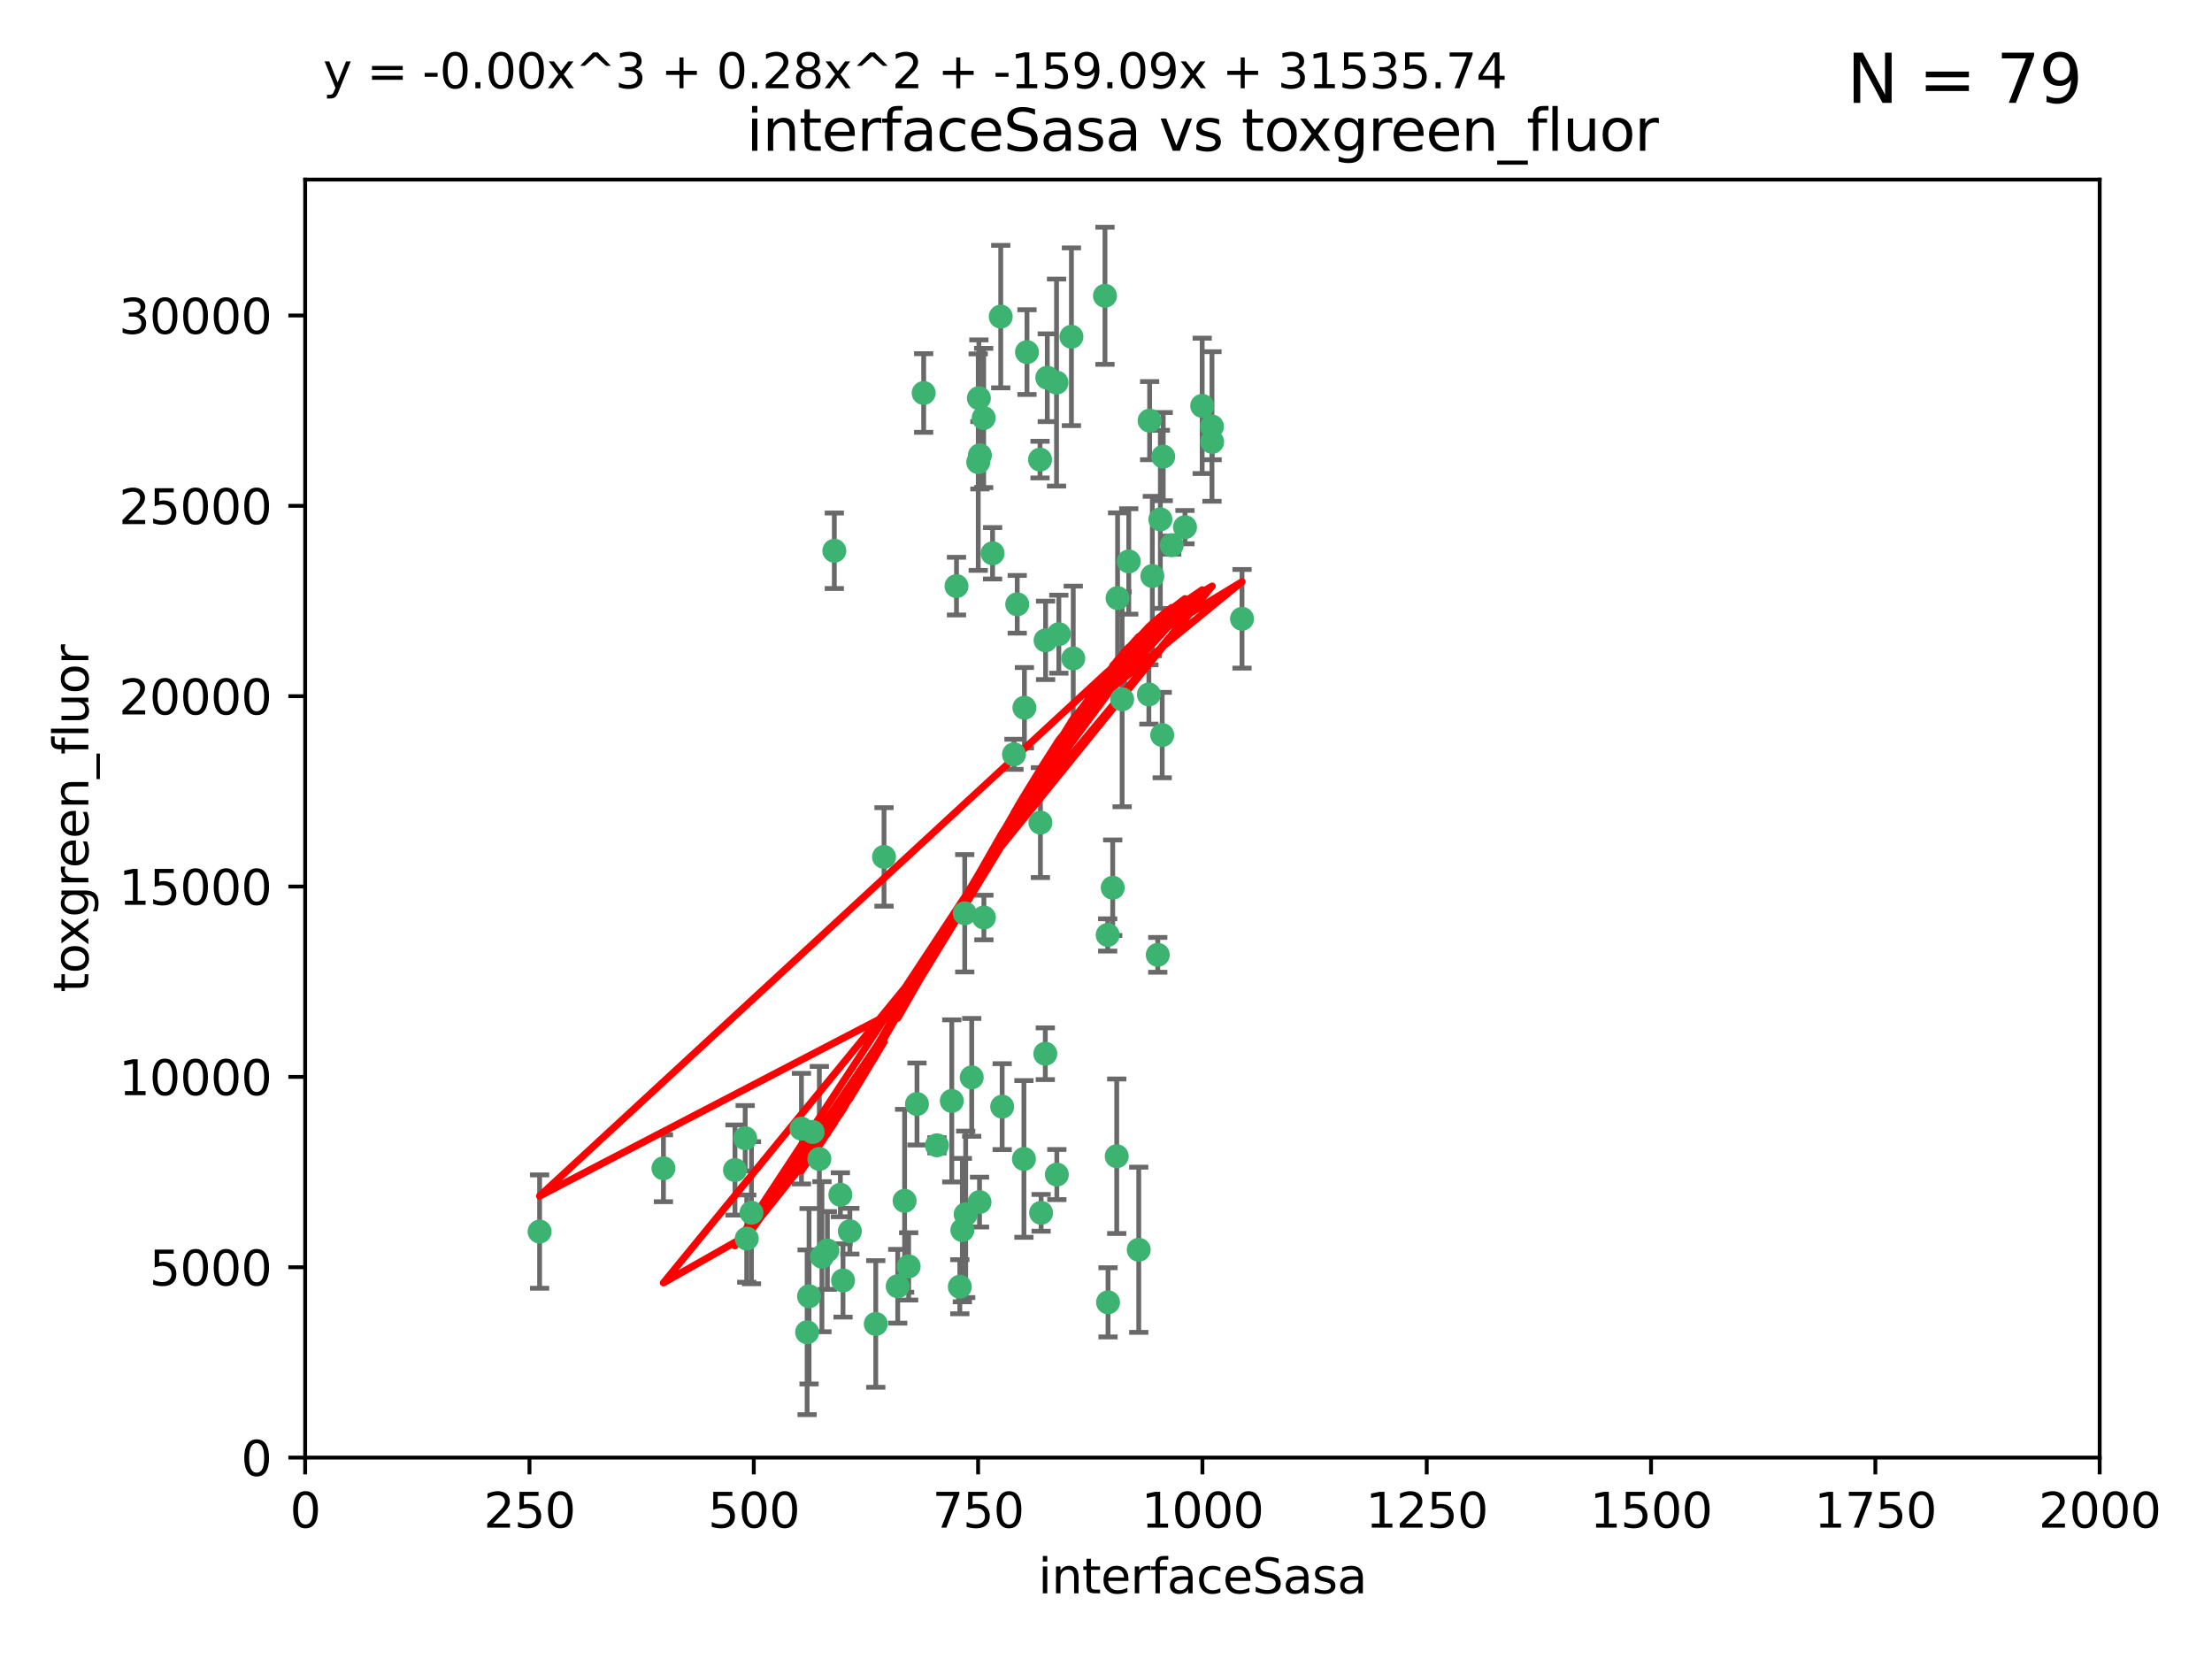 <?xml version="1.0" encoding="utf-8" standalone="no"?>
<!DOCTYPE svg PUBLIC "-//W3C//DTD SVG 1.1//EN"
  "http://www.w3.org/Graphics/SVG/1.1/DTD/svg11.dtd">
<svg xmlns:xlink="http://www.w3.org/1999/xlink" width="460.8pt" height="345.6pt" viewBox="0 0 460.8 345.6" xmlns="http://www.w3.org/2000/svg" version="1.1">
 <defs>
  <style type="text/css">*{stroke-linejoin: round; stroke-linecap: butt}</style>
 </defs>
 <g id="figure_1">
  <g id="patch_1">
   <path d="M 0 345.6 
L 460.8 345.6 
L 460.8 0 
L 0 0 
z
" style="fill: #ffffff"/>
  </g>
  <g id="axes_1">
   <g id="patch_2">
    <path d="M 63.571 303.64 
L 437.4 303.64 
L 437.4 37.411 
L 63.571 37.411 
z
" style="fill: #ffffff"/>
   </g>
   <g id="PathCollection_1">
    <defs>
     <path id="m61e0ef62ea" d="M 0 1.118 
C 0.297 1.118 0.581 1 0.791 0.791 
C 1 0.581 1.118 0.297 1.118 0 
C 1.118 -0.297 1 -0.581 0.791 -0.791 
C 0.581 -1 0.297 -1.118 0 -1.118 
C -0.297 -1.118 -0.581 -1 -0.791 -0.791 
C -1 -0.581 -1.118 -0.297 -1.118 0 
C -1.118 0.297 -1 0.581 -0.791 0.791 
C -0.581 1 -0.297 1.118 0 1.118 
z
" style="stroke: #3cb371"/>
    </defs>
    <g clip-path="url(#p51b9a11375)">
     <use xlink:href="#m61e0ef62ea" x="242.323" y="95.12" style="fill: #3cb371; stroke: #3cb371"/>
     <use xlink:href="#m61e0ef62ea" x="239.489" y="87.626" style="fill: #3cb371; stroke: #3cb371"/>
     <use xlink:href="#m61e0ef62ea" x="250.437" y="84.546" style="fill: #3cb371; stroke: #3cb371"/>
     <use xlink:href="#m61e0ef62ea" x="218.168" y="78.686" style="fill: #3cb371; stroke: #3cb371"/>
     <use xlink:href="#m61e0ef62ea" x="230.187" y="61.614" style="fill: #3cb371; stroke: #3cb371"/>
     <use xlink:href="#m61e0ef62ea" x="240.054" y="119.997" style="fill: #3cb371; stroke: #3cb371"/>
     <use xlink:href="#m61e0ef62ea" x="246.854" y="109.814" style="fill: #3cb371; stroke: #3cb371"/>
     <use xlink:href="#m61e0ef62ea" x="231.8" y="184.932" style="fill: #3cb371; stroke: #3cb371"/>
     <use xlink:href="#m61e0ef62ea" x="237.222" y="260.346" style="fill: #3cb371; stroke: #3cb371"/>
     <use xlink:href="#m61e0ef62ea" x="223.198" y="70.152" style="fill: #3cb371; stroke: #3cb371"/>
     <use xlink:href="#m61e0ef62ea" x="258.734" y="128.909" style="fill: #3cb371; stroke: #3cb371"/>
     <use xlink:href="#m61e0ef62ea" x="233.762" y="145.68" style="fill: #3cb371; stroke: #3cb371"/>
     <use xlink:href="#m61e0ef62ea" x="235.142" y="116.959" style="fill: #3cb371; stroke: #3cb371"/>
     <use xlink:href="#m61e0ef62ea" x="220.097" y="79.693" style="fill: #3cb371; stroke: #3cb371"/>
     <use xlink:href="#m61e0ef62ea" x="241.725" y="108.191" style="fill: #3cb371; stroke: #3cb371"/>
     <use xlink:href="#m61e0ef62ea" x="252.51" y="92.054" style="fill: #3cb371; stroke: #3cb371"/>
     <use xlink:href="#m61e0ef62ea" x="206.772" y="115.259" style="fill: #3cb371; stroke: #3cb371"/>
     <use xlink:href="#m61e0ef62ea" x="244.091" y="113.569" style="fill: #3cb371; stroke: #3cb371"/>
     <use xlink:href="#m61e0ef62ea" x="241.185" y="198.911" style="fill: #3cb371; stroke: #3cb371"/>
     <use xlink:href="#m61e0ef62ea" x="211.908" y="125.886" style="fill: #3cb371; stroke: #3cb371"/>
     <use xlink:href="#m61e0ef62ea" x="213.404" y="147.433" style="fill: #3cb371; stroke: #3cb371"/>
     <use xlink:href="#m61e0ef62ea" x="204.131" y="94.844" style="fill: #3cb371; stroke: #3cb371"/>
     <use xlink:href="#m61e0ef62ea" x="216.658" y="95.747" style="fill: #3cb371; stroke: #3cb371"/>
     <use xlink:href="#m61e0ef62ea" x="204.916" y="87.071" style="fill: #3cb371; stroke: #3cb371"/>
     <use xlink:href="#m61e0ef62ea" x="192.417" y="81.868" style="fill: #3cb371; stroke: #3cb371"/>
     <use xlink:href="#m61e0ef62ea" x="208.77" y="230.533" style="fill: #3cb371; stroke: #3cb371"/>
     <use xlink:href="#m61e0ef62ea" x="230.751" y="194.763" style="fill: #3cb371; stroke: #3cb371"/>
     <use xlink:href="#m61e0ef62ea" x="199.256" y="122.1" style="fill: #3cb371; stroke: #3cb371"/>
     <use xlink:href="#m61e0ef62ea" x="216.882" y="252.655" style="fill: #3cb371; stroke: #3cb371"/>
     <use xlink:href="#m61e0ef62ea" x="220.577" y="132.112" style="fill: #3cb371; stroke: #3cb371"/>
     <use xlink:href="#m61e0ef62ea" x="242.11" y="153.125" style="fill: #3cb371; stroke: #3cb371"/>
     <use xlink:href="#m61e0ef62ea" x="223.577" y="137.163" style="fill: #3cb371; stroke: #3cb371"/>
     <use xlink:href="#m61e0ef62ea" x="208.473" y="65.954" style="fill: #3cb371; stroke: #3cb371"/>
     <use xlink:href="#m61e0ef62ea" x="203.92" y="82.947" style="fill: #3cb371; stroke: #3cb371"/>
     <use xlink:href="#m61e0ef62ea" x="239.332" y="144.666" style="fill: #3cb371; stroke: #3cb371"/>
     <use xlink:href="#m61e0ef62ea" x="232.635" y="240.865" style="fill: #3cb371; stroke: #3cb371"/>
     <use xlink:href="#m61e0ef62ea" x="252.476" y="88.842" style="fill: #3cb371; stroke: #3cb371"/>
     <use xlink:href="#m61e0ef62ea" x="203.785" y="96.269" style="fill: #3cb371; stroke: #3cb371"/>
     <use xlink:href="#m61e0ef62ea" x="213.94" y="73.353" style="fill: #3cb371; stroke: #3cb371"/>
     <use xlink:href="#m61e0ef62ea" x="220.157" y="244.684" style="fill: #3cb371; stroke: #3cb371"/>
     <use xlink:href="#m61e0ef62ea" x="211.23" y="157.137" style="fill: #3cb371; stroke: #3cb371"/>
     <use xlink:href="#m61e0ef62ea" x="232.811" y="124.593" style="fill: #3cb371; stroke: #3cb371"/>
     <use xlink:href="#m61e0ef62ea" x="204.964" y="191.136" style="fill: #3cb371; stroke: #3cb371"/>
     <use xlink:href="#m61e0ef62ea" x="216.738" y="171.359" style="fill: #3cb371; stroke: #3cb371"/>
     <use xlink:href="#m61e0ef62ea" x="200.972" y="190.25" style="fill: #3cb371; stroke: #3cb371"/>
     <use xlink:href="#m61e0ef62ea" x="213.303" y="241.429" style="fill: #3cb371; stroke: #3cb371"/>
     <use xlink:href="#m61e0ef62ea" x="217.815" y="133.397" style="fill: #3cb371; stroke: #3cb371"/>
     <use xlink:href="#m61e0ef62ea" x="199.948" y="268.05" style="fill: #3cb371; stroke: #3cb371"/>
     <use xlink:href="#m61e0ef62ea" x="201.17" y="252.966" style="fill: #3cb371; stroke: #3cb371"/>
     <use xlink:href="#m61e0ef62ea" x="175.066" y="248.888" style="fill: #3cb371; stroke: #3cb371"/>
     <use xlink:href="#m61e0ef62ea" x="155.557" y="258.023" style="fill: #3cb371; stroke: #3cb371"/>
     <use xlink:href="#m61e0ef62ea" x="172.357" y="260.494" style="fill: #3cb371; stroke: #3cb371"/>
     <use xlink:href="#m61e0ef62ea" x="200.477" y="256.254" style="fill: #3cb371; stroke: #3cb371"/>
     <use xlink:href="#m61e0ef62ea" x="175.617" y="266.742" style="fill: #3cb371; stroke: #3cb371"/>
     <use xlink:href="#m61e0ef62ea" x="166.957" y="235.121" style="fill: #3cb371; stroke: #3cb371"/>
     <use xlink:href="#m61e0ef62ea" x="198.273" y="229.34" style="fill: #3cb371; stroke: #3cb371"/>
     <use xlink:href="#m61e0ef62ea" x="191.024" y="229.983" style="fill: #3cb371; stroke: #3cb371"/>
     <use xlink:href="#m61e0ef62ea" x="230.824" y="271.301" style="fill: #3cb371; stroke: #3cb371"/>
     <use xlink:href="#m61e0ef62ea" x="112.41" y="256.56" style="fill: #3cb371; stroke: #3cb371"/>
     <use xlink:href="#m61e0ef62ea" x="188.445" y="250.148" style="fill: #3cb371; stroke: #3cb371"/>
     <use xlink:href="#m61e0ef62ea" x="217.757" y="219.512" style="fill: #3cb371; stroke: #3cb371"/>
     <use xlink:href="#m61e0ef62ea" x="170.686" y="241.433" style="fill: #3cb371; stroke: #3cb371"/>
     <use xlink:href="#m61e0ef62ea" x="169.294" y="235.812" style="fill: #3cb371; stroke: #3cb371"/>
     <use xlink:href="#m61e0ef62ea" x="168.137" y="277.535" style="fill: #3cb371; stroke: #3cb371"/>
     <use xlink:href="#m61e0ef62ea" x="173.806" y="114.733" style="fill: #3cb371; stroke: #3cb371"/>
     <use xlink:href="#m61e0ef62ea" x="155.238" y="237.111" style="fill: #3cb371; stroke: #3cb371"/>
     <use xlink:href="#m61e0ef62ea" x="138.206" y="243.372" style="fill: #3cb371; stroke: #3cb371"/>
     <use xlink:href="#m61e0ef62ea" x="195.181" y="238.586" style="fill: #3cb371; stroke: #3cb371"/>
     <use xlink:href="#m61e0ef62ea" x="168.54" y="270.034" style="fill: #3cb371; stroke: #3cb371"/>
     <use xlink:href="#m61e0ef62ea" x="204.052" y="250.416" style="fill: #3cb371; stroke: #3cb371"/>
     <use xlink:href="#m61e0ef62ea" x="187.013" y="267.951" style="fill: #3cb371; stroke: #3cb371"/>
     <use xlink:href="#m61e0ef62ea" x="189.29" y="263.811" style="fill: #3cb371; stroke: #3cb371"/>
     <use xlink:href="#m61e0ef62ea" x="156.546" y="252.631" style="fill: #3cb371; stroke: #3cb371"/>
     <use xlink:href="#m61e0ef62ea" x="182.439" y="275.805" style="fill: #3cb371; stroke: #3cb371"/>
     <use xlink:href="#m61e0ef62ea" x="171.225" y="261.795" style="fill: #3cb371; stroke: #3cb371"/>
     <use xlink:href="#m61e0ef62ea" x="184.157" y="178.51" style="fill: #3cb371; stroke: #3cb371"/>
     <use xlink:href="#m61e0ef62ea" x="177.039" y="256.489" style="fill: #3cb371; stroke: #3cb371"/>
     <use xlink:href="#m61e0ef62ea" x="153.109" y="243.74" style="fill: #3cb371; stroke: #3cb371"/>
     <use xlink:href="#m61e0ef62ea" x="202.428" y="224.435" style="fill: #3cb371; stroke: #3cb371"/>
    </g>
   </g>
   <g id="matplotlib.axis_1">
    <g id="xtick_1">
     <g id="line2d_1">
      <defs>
       <path id="m897a85c336" d="M 0 0 
L 0 3.5 
" style="stroke: #000000; stroke-width: 0.8"/>
      </defs>
      <g>
       <use xlink:href="#m897a85c336" x="63.571" y="303.64" style="stroke: #000000; stroke-width: 0.8"/>
      </g>
     </g>
     <g id="text_1">
      <!-- 0 -->
      <g transform="translate(60.39 318.238)scale(0.1 -0.1)">
       <defs>
        <path id="DejaVuSans-30" d="M 2034 4250 
Q 1547 4250 1301 3770 
Q 1056 3291 1056 2328 
Q 1056 1369 1301 889 
Q 1547 409 2034 409 
Q 2525 409 2770 889 
Q 3016 1369 3016 2328 
Q 3016 3291 2770 3770 
Q 2525 4250 2034 4250 
z
M 2034 4750 
Q 2819 4750 3233 4129 
Q 3647 3509 3647 2328 
Q 3647 1150 3233 529 
Q 2819 -91 2034 -91 
Q 1250 -91 836 529 
Q 422 1150 422 2328 
Q 422 3509 836 4129 
Q 1250 4750 2034 4750 
z
" transform="scale(0.016)"/>
       </defs>
       <use xlink:href="#DejaVuSans-30"/>
      </g>
     </g>
    </g>
    <g id="xtick_2">
     <g id="line2d_2">
      <g>
       <use xlink:href="#m897a85c336" x="110.3" y="303.64" style="stroke: #000000; stroke-width: 0.8"/>
      </g>
     </g>
     <g id="text_2">
      <!-- 250 -->
      <g transform="translate(100.756 318.238)scale(0.1 -0.1)">
       <defs>
        <path id="DejaVuSans-32" d="M 1228 531 
L 3431 531 
L 3431 0 
L 469 0 
L 469 531 
Q 828 903 1448 1529 
Q 2069 2156 2228 2338 
Q 2531 2678 2651 2914 
Q 2772 3150 2772 3378 
Q 2772 3750 2511 3984 
Q 2250 4219 1831 4219 
Q 1534 4219 1204 4116 
Q 875 4013 500 3803 
L 500 4441 
Q 881 4594 1212 4672 
Q 1544 4750 1819 4750 
Q 2544 4750 2975 4387 
Q 3406 4025 3406 3419 
Q 3406 3131 3298 2873 
Q 3191 2616 2906 2266 
Q 2828 2175 2409 1742 
Q 1991 1309 1228 531 
z
" transform="scale(0.016)"/>
        <path id="DejaVuSans-35" d="M 691 4666 
L 3169 4666 
L 3169 4134 
L 1269 4134 
L 1269 2991 
Q 1406 3038 1543 3061 
Q 1681 3084 1819 3084 
Q 2600 3084 3056 2656 
Q 3513 2228 3513 1497 
Q 3513 744 3044 326 
Q 2575 -91 1722 -91 
Q 1428 -91 1123 -41 
Q 819 9 494 109 
L 494 744 
Q 775 591 1075 516 
Q 1375 441 1709 441 
Q 2250 441 2565 725 
Q 2881 1009 2881 1497 
Q 2881 1984 2565 2268 
Q 2250 2553 1709 2553 
Q 1456 2553 1204 2497 
Q 953 2441 691 2322 
L 691 4666 
z
" transform="scale(0.016)"/>
       </defs>
       <use xlink:href="#DejaVuSans-32"/>
       <use xlink:href="#DejaVuSans-35" x="63.623"/>
       <use xlink:href="#DejaVuSans-30" x="127.246"/>
      </g>
     </g>
    </g>
    <g id="xtick_3">
     <g id="line2d_3">
      <g>
       <use xlink:href="#m897a85c336" x="157.028" y="303.64" style="stroke: #000000; stroke-width: 0.8"/>
      </g>
     </g>
     <g id="text_3">
      <!-- 500 -->
      <g transform="translate(147.485 318.238)scale(0.1 -0.1)">
       <use xlink:href="#DejaVuSans-35"/>
       <use xlink:href="#DejaVuSans-30" x="63.623"/>
       <use xlink:href="#DejaVuSans-30" x="127.246"/>
      </g>
     </g>
    </g>
    <g id="xtick_4">
     <g id="line2d_4">
      <g>
       <use xlink:href="#m897a85c336" x="203.757" y="303.64" style="stroke: #000000; stroke-width: 0.8"/>
      </g>
     </g>
     <g id="text_4">
      <!-- 750 -->
      <g transform="translate(194.213 318.238)scale(0.1 -0.1)">
       <defs>
        <path id="DejaVuSans-37" d="M 525 4666 
L 3525 4666 
L 3525 4397 
L 1831 0 
L 1172 0 
L 2766 4134 
L 525 4134 
L 525 4666 
z
" transform="scale(0.016)"/>
       </defs>
       <use xlink:href="#DejaVuSans-37"/>
       <use xlink:href="#DejaVuSans-35" x="63.623"/>
       <use xlink:href="#DejaVuSans-30" x="127.246"/>
      </g>
     </g>
    </g>
    <g id="xtick_5">
     <g id="line2d_5">
      <g>
       <use xlink:href="#m897a85c336" x="250.486" y="303.64" style="stroke: #000000; stroke-width: 0.8"/>
      </g>
     </g>
     <g id="text_5">
      <!-- 1000 -->
      <g transform="translate(237.761 318.238)scale(0.1 -0.1)">
       <defs>
        <path id="DejaVuSans-31" d="M 794 531 
L 1825 531 
L 1825 4091 
L 703 3866 
L 703 4441 
L 1819 4666 
L 2450 4666 
L 2450 531 
L 3481 531 
L 3481 0 
L 794 0 
L 794 531 
z
" transform="scale(0.016)"/>
       </defs>
       <use xlink:href="#DejaVuSans-31"/>
       <use xlink:href="#DejaVuSans-30" x="63.623"/>
       <use xlink:href="#DejaVuSans-30" x="127.246"/>
       <use xlink:href="#DejaVuSans-30" x="190.869"/>
      </g>
     </g>
    </g>
    <g id="xtick_6">
     <g id="line2d_6">
      <g>
       <use xlink:href="#m897a85c336" x="297.214" y="303.64" style="stroke: #000000; stroke-width: 0.8"/>
      </g>
     </g>
     <g id="text_6">
      <!-- 1250 -->
      <g transform="translate(284.489 318.238)scale(0.1 -0.1)">
       <use xlink:href="#DejaVuSans-31"/>
       <use xlink:href="#DejaVuSans-32" x="63.623"/>
       <use xlink:href="#DejaVuSans-35" x="127.246"/>
       <use xlink:href="#DejaVuSans-30" x="190.869"/>
      </g>
     </g>
    </g>
    <g id="xtick_7">
     <g id="line2d_7">
      <g>
       <use xlink:href="#m897a85c336" x="343.943" y="303.64" style="stroke: #000000; stroke-width: 0.8"/>
      </g>
     </g>
     <g id="text_7">
      <!-- 1500 -->
      <g transform="translate(331.218 318.238)scale(0.1 -0.1)">
       <use xlink:href="#DejaVuSans-31"/>
       <use xlink:href="#DejaVuSans-35" x="63.623"/>
       <use xlink:href="#DejaVuSans-30" x="127.246"/>
       <use xlink:href="#DejaVuSans-30" x="190.869"/>
      </g>
     </g>
    </g>
    <g id="xtick_8">
     <g id="line2d_8">
      <g>
       <use xlink:href="#m897a85c336" x="390.671" y="303.64" style="stroke: #000000; stroke-width: 0.8"/>
      </g>
     </g>
     <g id="text_8">
      <!-- 1750 -->
      <g transform="translate(377.946 318.238)scale(0.1 -0.1)">
       <use xlink:href="#DejaVuSans-31"/>
       <use xlink:href="#DejaVuSans-37" x="63.623"/>
       <use xlink:href="#DejaVuSans-35" x="127.246"/>
       <use xlink:href="#DejaVuSans-30" x="190.869"/>
      </g>
     </g>
    </g>
    <g id="xtick_9">
     <g id="line2d_9">
      <g>
       <use xlink:href="#m897a85c336" x="437.4" y="303.64" style="stroke: #000000; stroke-width: 0.8"/>
      </g>
     </g>
     <g id="text_9">
      <!-- 2000 -->
      <g transform="translate(424.675 318.238)scale(0.1 -0.1)">
       <use xlink:href="#DejaVuSans-32"/>
       <use xlink:href="#DejaVuSans-30" x="63.623"/>
       <use xlink:href="#DejaVuSans-30" x="127.246"/>
       <use xlink:href="#DejaVuSans-30" x="190.869"/>
      </g>
     </g>
    </g>
    <g id="text_10">
     <!-- interfaceSasa -->
     <g transform="translate(216.279 331.917)scale(0.1 -0.1)">
      <defs>
       <path id="DejaVuSans-69" d="M 603 3500 
L 1178 3500 
L 1178 0 
L 603 0 
L 603 3500 
z
M 603 4863 
L 1178 4863 
L 1178 4134 
L 603 4134 
L 603 4863 
z
" transform="scale(0.016)"/>
       <path id="DejaVuSans-6e" d="M 3513 2113 
L 3513 0 
L 2938 0 
L 2938 2094 
Q 2938 2591 2744 2837 
Q 2550 3084 2163 3084 
Q 1697 3084 1428 2787 
Q 1159 2491 1159 1978 
L 1159 0 
L 581 0 
L 581 3500 
L 1159 3500 
L 1159 2956 
Q 1366 3272 1645 3428 
Q 1925 3584 2291 3584 
Q 2894 3584 3203 3211 
Q 3513 2838 3513 2113 
z
" transform="scale(0.016)"/>
       <path id="DejaVuSans-74" d="M 1172 4494 
L 1172 3500 
L 2356 3500 
L 2356 3053 
L 1172 3053 
L 1172 1153 
Q 1172 725 1289 603 
Q 1406 481 1766 481 
L 2356 481 
L 2356 0 
L 1766 0 
Q 1100 0 847 248 
Q 594 497 594 1153 
L 594 3053 
L 172 3053 
L 172 3500 
L 594 3500 
L 594 4494 
L 1172 4494 
z
" transform="scale(0.016)"/>
       <path id="DejaVuSans-65" d="M 3597 1894 
L 3597 1613 
L 953 1613 
Q 991 1019 1311 708 
Q 1631 397 2203 397 
Q 2534 397 2845 478 
Q 3156 559 3463 722 
L 3463 178 
Q 3153 47 2828 -22 
Q 2503 -91 2169 -91 
Q 1331 -91 842 396 
Q 353 884 353 1716 
Q 353 2575 817 3079 
Q 1281 3584 2069 3584 
Q 2775 3584 3186 3129 
Q 3597 2675 3597 1894 
z
M 3022 2063 
Q 3016 2534 2758 2815 
Q 2500 3097 2075 3097 
Q 1594 3097 1305 2825 
Q 1016 2553 972 2059 
L 3022 2063 
z
" transform="scale(0.016)"/>
       <path id="DejaVuSans-72" d="M 2631 2963 
Q 2534 3019 2420 3045 
Q 2306 3072 2169 3072 
Q 1681 3072 1420 2755 
Q 1159 2438 1159 1844 
L 1159 0 
L 581 0 
L 581 3500 
L 1159 3500 
L 1159 2956 
Q 1341 3275 1631 3429 
Q 1922 3584 2338 3584 
Q 2397 3584 2469 3576 
Q 2541 3569 2628 3553 
L 2631 2963 
z
" transform="scale(0.016)"/>
       <path id="DejaVuSans-66" d="M 2375 4863 
L 2375 4384 
L 1825 4384 
Q 1516 4384 1395 4259 
Q 1275 4134 1275 3809 
L 1275 3500 
L 2222 3500 
L 2222 3053 
L 1275 3053 
L 1275 0 
L 697 0 
L 697 3053 
L 147 3053 
L 147 3500 
L 697 3500 
L 697 3744 
Q 697 4328 969 4595 
Q 1241 4863 1831 4863 
L 2375 4863 
z
" transform="scale(0.016)"/>
       <path id="DejaVuSans-61" d="M 2194 1759 
Q 1497 1759 1228 1600 
Q 959 1441 959 1056 
Q 959 750 1161 570 
Q 1363 391 1709 391 
Q 2188 391 2477 730 
Q 2766 1069 2766 1631 
L 2766 1759 
L 2194 1759 
z
M 3341 1997 
L 3341 0 
L 2766 0 
L 2766 531 
Q 2569 213 2275 61 
Q 1981 -91 1556 -91 
Q 1019 -91 701 211 
Q 384 513 384 1019 
Q 384 1609 779 1909 
Q 1175 2209 1959 2209 
L 2766 2209 
L 2766 2266 
Q 2766 2663 2505 2880 
Q 2244 3097 1772 3097 
Q 1472 3097 1187 3025 
Q 903 2953 641 2809 
L 641 3341 
Q 956 3463 1253 3523 
Q 1550 3584 1831 3584 
Q 2591 3584 2966 3190 
Q 3341 2797 3341 1997 
z
" transform="scale(0.016)"/>
       <path id="DejaVuSans-63" d="M 3122 3366 
L 3122 2828 
Q 2878 2963 2633 3030 
Q 2388 3097 2138 3097 
Q 1578 3097 1268 2742 
Q 959 2388 959 1747 
Q 959 1106 1268 751 
Q 1578 397 2138 397 
Q 2388 397 2633 464 
Q 2878 531 3122 666 
L 3122 134 
Q 2881 22 2623 -34 
Q 2366 -91 2075 -91 
Q 1284 -91 818 406 
Q 353 903 353 1747 
Q 353 2603 823 3093 
Q 1294 3584 2113 3584 
Q 2378 3584 2631 3529 
Q 2884 3475 3122 3366 
z
" transform="scale(0.016)"/>
       <path id="DejaVuSans-53" d="M 3425 4513 
L 3425 3897 
Q 3066 4069 2747 4153 
Q 2428 4238 2131 4238 
Q 1616 4238 1336 4038 
Q 1056 3838 1056 3469 
Q 1056 3159 1242 3001 
Q 1428 2844 1947 2747 
L 2328 2669 
Q 3034 2534 3370 2195 
Q 3706 1856 3706 1288 
Q 3706 609 3251 259 
Q 2797 -91 1919 -91 
Q 1588 -91 1214 -16 
Q 841 59 441 206 
L 441 856 
Q 825 641 1194 531 
Q 1563 422 1919 422 
Q 2459 422 2753 634 
Q 3047 847 3047 1241 
Q 3047 1584 2836 1778 
Q 2625 1972 2144 2069 
L 1759 2144 
Q 1053 2284 737 2584 
Q 422 2884 422 3419 
Q 422 4038 858 4394 
Q 1294 4750 2059 4750 
Q 2388 4750 2728 4690 
Q 3069 4631 3425 4513 
z
" transform="scale(0.016)"/>
       <path id="DejaVuSans-73" d="M 2834 3397 
L 2834 2853 
Q 2591 2978 2328 3040 
Q 2066 3103 1784 3103 
Q 1356 3103 1142 2972 
Q 928 2841 928 2578 
Q 928 2378 1081 2264 
Q 1234 2150 1697 2047 
L 1894 2003 
Q 2506 1872 2764 1633 
Q 3022 1394 3022 966 
Q 3022 478 2636 193 
Q 2250 -91 1575 -91 
Q 1294 -91 989 -36 
Q 684 19 347 128 
L 347 722 
Q 666 556 975 473 
Q 1284 391 1588 391 
Q 1994 391 2212 530 
Q 2431 669 2431 922 
Q 2431 1156 2273 1281 
Q 2116 1406 1581 1522 
L 1381 1569 
Q 847 1681 609 1914 
Q 372 2147 372 2553 
Q 372 3047 722 3315 
Q 1072 3584 1716 3584 
Q 2034 3584 2315 3537 
Q 2597 3491 2834 3397 
z
" transform="scale(0.016)"/>
      </defs>
      <use xlink:href="#DejaVuSans-69"/>
      <use xlink:href="#DejaVuSans-6e" x="27.783"/>
      <use xlink:href="#DejaVuSans-74" x="91.162"/>
      <use xlink:href="#DejaVuSans-65" x="130.371"/>
      <use xlink:href="#DejaVuSans-72" x="191.895"/>
      <use xlink:href="#DejaVuSans-66" x="233.008"/>
      <use xlink:href="#DejaVuSans-61" x="268.213"/>
      <use xlink:href="#DejaVuSans-63" x="329.492"/>
      <use xlink:href="#DejaVuSans-65" x="384.473"/>
      <use xlink:href="#DejaVuSans-53" x="445.996"/>
      <use xlink:href="#DejaVuSans-61" x="509.473"/>
      <use xlink:href="#DejaVuSans-73" x="570.752"/>
      <use xlink:href="#DejaVuSans-61" x="622.852"/>
     </g>
    </g>
   </g>
   <g id="matplotlib.axis_2">
    <g id="ytick_1">
     <g id="line2d_10">
      <defs>
       <path id="mf306189c0e" d="M 0 0 
L -3.5 0 
" style="stroke: #000000; stroke-width: 0.8"/>
      </defs>
      <g>
       <use xlink:href="#mf306189c0e" x="63.571" y="303.64" style="stroke: #000000; stroke-width: 0.8"/>
      </g>
     </g>
     <g id="text_11">
      <!-- 0 -->
      <g transform="translate(50.209 307.439)scale(0.1 -0.1)">
       <use xlink:href="#DejaVuSans-30"/>
      </g>
     </g>
    </g>
    <g id="ytick_2">
     <g id="line2d_11">
      <g>
       <use xlink:href="#mf306189c0e" x="63.571" y="263.988" style="stroke: #000000; stroke-width: 0.8"/>
      </g>
     </g>
     <g id="text_12">
      <!-- 5000 -->
      <g transform="translate(31.121 267.787)scale(0.1 -0.1)">
       <use xlink:href="#DejaVuSans-35"/>
       <use xlink:href="#DejaVuSans-30" x="63.623"/>
       <use xlink:href="#DejaVuSans-30" x="127.246"/>
       <use xlink:href="#DejaVuSans-30" x="190.869"/>
      </g>
     </g>
    </g>
    <g id="ytick_3">
     <g id="line2d_12">
      <g>
       <use xlink:href="#mf306189c0e" x="63.571" y="224.336" style="stroke: #000000; stroke-width: 0.8"/>
      </g>
     </g>
     <g id="text_13">
      <!-- 10000 -->
      <g transform="translate(24.759 228.135)scale(0.1 -0.1)">
       <use xlink:href="#DejaVuSans-31"/>
       <use xlink:href="#DejaVuSans-30" x="63.623"/>
       <use xlink:href="#DejaVuSans-30" x="127.246"/>
       <use xlink:href="#DejaVuSans-30" x="190.869"/>
       <use xlink:href="#DejaVuSans-30" x="254.492"/>
      </g>
     </g>
    </g>
    <g id="ytick_4">
     <g id="line2d_13">
      <g>
       <use xlink:href="#mf306189c0e" x="63.571" y="184.684" style="stroke: #000000; stroke-width: 0.8"/>
      </g>
     </g>
     <g id="text_14">
      <!-- 15000 -->
      <g transform="translate(24.759 188.483)scale(0.1 -0.1)">
       <use xlink:href="#DejaVuSans-31"/>
       <use xlink:href="#DejaVuSans-35" x="63.623"/>
       <use xlink:href="#DejaVuSans-30" x="127.246"/>
       <use xlink:href="#DejaVuSans-30" x="190.869"/>
       <use xlink:href="#DejaVuSans-30" x="254.492"/>
      </g>
     </g>
    </g>
    <g id="ytick_5">
     <g id="line2d_14">
      <g>
       <use xlink:href="#mf306189c0e" x="63.571" y="145.031" style="stroke: #000000; stroke-width: 0.8"/>
      </g>
     </g>
     <g id="text_15">
      <!-- 20000 -->
      <g transform="translate(24.759 148.831)scale(0.1 -0.1)">
       <use xlink:href="#DejaVuSans-32"/>
       <use xlink:href="#DejaVuSans-30" x="63.623"/>
       <use xlink:href="#DejaVuSans-30" x="127.246"/>
       <use xlink:href="#DejaVuSans-30" x="190.869"/>
       <use xlink:href="#DejaVuSans-30" x="254.492"/>
      </g>
     </g>
    </g>
    <g id="ytick_6">
     <g id="line2d_15">
      <g>
       <use xlink:href="#mf306189c0e" x="63.571" y="105.379" style="stroke: #000000; stroke-width: 0.8"/>
      </g>
     </g>
     <g id="text_16">
      <!-- 25000 -->
      <g transform="translate(24.759 109.178)scale(0.1 -0.1)">
       <use xlink:href="#DejaVuSans-32"/>
       <use xlink:href="#DejaVuSans-35" x="63.623"/>
       <use xlink:href="#DejaVuSans-30" x="127.246"/>
       <use xlink:href="#DejaVuSans-30" x="190.869"/>
       <use xlink:href="#DejaVuSans-30" x="254.492"/>
      </g>
     </g>
    </g>
    <g id="ytick_7">
     <g id="line2d_16">
      <g>
       <use xlink:href="#mf306189c0e" x="63.571" y="65.727" style="stroke: #000000; stroke-width: 0.8"/>
      </g>
     </g>
     <g id="text_17">
      <!-- 30000 -->
      <g transform="translate(24.759 69.526)scale(0.1 -0.1)">
       <defs>
        <path id="DejaVuSans-33" d="M 2597 2516 
Q 3050 2419 3304 2112 
Q 3559 1806 3559 1356 
Q 3559 666 3084 287 
Q 2609 -91 1734 -91 
Q 1441 -91 1130 -33 
Q 819 25 488 141 
L 488 750 
Q 750 597 1062 519 
Q 1375 441 1716 441 
Q 2309 441 2620 675 
Q 2931 909 2931 1356 
Q 2931 1769 2642 2001 
Q 2353 2234 1838 2234 
L 1294 2234 
L 1294 2753 
L 1863 2753 
Q 2328 2753 2575 2939 
Q 2822 3125 2822 3475 
Q 2822 3834 2567 4026 
Q 2313 4219 1838 4219 
Q 1578 4219 1281 4162 
Q 984 4106 628 3988 
L 628 4550 
Q 988 4650 1302 4700 
Q 1616 4750 1894 4750 
Q 2613 4750 3031 4423 
Q 3450 4097 3450 3541 
Q 3450 3153 3228 2886 
Q 3006 2619 2597 2516 
z
" transform="scale(0.016)"/>
       </defs>
       <use xlink:href="#DejaVuSans-33"/>
       <use xlink:href="#DejaVuSans-30" x="63.623"/>
       <use xlink:href="#DejaVuSans-30" x="127.246"/>
       <use xlink:href="#DejaVuSans-30" x="190.869"/>
       <use xlink:href="#DejaVuSans-30" x="254.492"/>
      </g>
     </g>
    </g>
    <g id="text_18">
     <!-- toxgreen_fluor -->
     <g transform="translate(18.401 206.72)rotate(-90)scale(0.1 -0.1)">
      <defs>
       <path id="DejaVuSans-6f" d="M 1959 3097 
Q 1497 3097 1228 2736 
Q 959 2375 959 1747 
Q 959 1119 1226 758 
Q 1494 397 1959 397 
Q 2419 397 2687 759 
Q 2956 1122 2956 1747 
Q 2956 2369 2687 2733 
Q 2419 3097 1959 3097 
z
M 1959 3584 
Q 2709 3584 3137 3096 
Q 3566 2609 3566 1747 
Q 3566 888 3137 398 
Q 2709 -91 1959 -91 
Q 1206 -91 779 398 
Q 353 888 353 1747 
Q 353 2609 779 3096 
Q 1206 3584 1959 3584 
z
" transform="scale(0.016)"/>
       <path id="DejaVuSans-78" d="M 3513 3500 
L 2247 1797 
L 3578 0 
L 2900 0 
L 1881 1375 
L 863 0 
L 184 0 
L 1544 1831 
L 300 3500 
L 978 3500 
L 1906 2253 
L 2834 3500 
L 3513 3500 
z
" transform="scale(0.016)"/>
       <path id="DejaVuSans-67" d="M 2906 1791 
Q 2906 2416 2648 2759 
Q 2391 3103 1925 3103 
Q 1463 3103 1205 2759 
Q 947 2416 947 1791 
Q 947 1169 1205 825 
Q 1463 481 1925 481 
Q 2391 481 2648 825 
Q 2906 1169 2906 1791 
z
M 3481 434 
Q 3481 -459 3084 -895 
Q 2688 -1331 1869 -1331 
Q 1566 -1331 1297 -1286 
Q 1028 -1241 775 -1147 
L 775 -588 
Q 1028 -725 1275 -790 
Q 1522 -856 1778 -856 
Q 2344 -856 2625 -561 
Q 2906 -266 2906 331 
L 2906 616 
Q 2728 306 2450 153 
Q 2172 0 1784 0 
Q 1141 0 747 490 
Q 353 981 353 1791 
Q 353 2603 747 3093 
Q 1141 3584 1784 3584 
Q 2172 3584 2450 3431 
Q 2728 3278 2906 2969 
L 2906 3500 
L 3481 3500 
L 3481 434 
z
" transform="scale(0.016)"/>
       <path id="DejaVuSans-5f" d="M 3263 -1063 
L 3263 -1509 
L -63 -1509 
L -63 -1063 
L 3263 -1063 
z
" transform="scale(0.016)"/>
       <path id="DejaVuSans-6c" d="M 603 4863 
L 1178 4863 
L 1178 0 
L 603 0 
L 603 4863 
z
" transform="scale(0.016)"/>
       <path id="DejaVuSans-75" d="M 544 1381 
L 544 3500 
L 1119 3500 
L 1119 1403 
Q 1119 906 1312 657 
Q 1506 409 1894 409 
Q 2359 409 2629 706 
Q 2900 1003 2900 1516 
L 2900 3500 
L 3475 3500 
L 3475 0 
L 2900 0 
L 2900 538 
Q 2691 219 2414 64 
Q 2138 -91 1772 -91 
Q 1169 -91 856 284 
Q 544 659 544 1381 
z
M 1991 3584 
L 1991 3584 
z
" transform="scale(0.016)"/>
      </defs>
      <use xlink:href="#DejaVuSans-74"/>
      <use xlink:href="#DejaVuSans-6f" x="39.209"/>
      <use xlink:href="#DejaVuSans-78" x="97.266"/>
      <use xlink:href="#DejaVuSans-67" x="156.445"/>
      <use xlink:href="#DejaVuSans-72" x="219.922"/>
      <use xlink:href="#DejaVuSans-65" x="258.785"/>
      <use xlink:href="#DejaVuSans-65" x="320.309"/>
      <use xlink:href="#DejaVuSans-6e" x="381.832"/>
      <use xlink:href="#DejaVuSans-5f" x="445.211"/>
      <use xlink:href="#DejaVuSans-66" x="495.211"/>
      <use xlink:href="#DejaVuSans-6c" x="530.416"/>
      <use xlink:href="#DejaVuSans-75" x="558.199"/>
      <use xlink:href="#DejaVuSans-6f" x="621.578"/>
      <use xlink:href="#DejaVuSans-72" x="682.76"/>
     </g>
    </g>
   </g>
   <g id="LineCollection_1">
    <path d="M 242.323 104.304 
L 242.323 85.936 
" clip-path="url(#p51b9a11375)" style="fill: none; stroke: #696969"/>
    <path d="M 239.489 95.764 
L 239.489 79.489 
" clip-path="url(#p51b9a11375)" style="fill: none; stroke: #696969"/>
    <path d="M 250.437 98.644 
L 250.437 70.448 
" clip-path="url(#p51b9a11375)" style="fill: none; stroke: #696969"/>
    <path d="M 218.168 87.827 
L 218.168 69.545 
" clip-path="url(#p51b9a11375)" style="fill: none; stroke: #696969"/>
    <path d="M 230.187 75.896 
L 230.187 47.331 
" clip-path="url(#p51b9a11375)" style="fill: none; stroke: #696969"/>
    <path d="M 240.054 136.594 
L 240.054 103.4 
" clip-path="url(#p51b9a11375)" style="fill: none; stroke: #696969"/>
    <path d="M 246.854 113.284 
L 246.854 106.343 
" clip-path="url(#p51b9a11375)" style="fill: none; stroke: #696969"/>
    <path d="M 231.8 194.882 
L 231.8 174.983 
" clip-path="url(#p51b9a11375)" style="fill: none; stroke: #696969"/>
    <path d="M 237.222 277.551 
L 237.222 243.142 
" clip-path="url(#p51b9a11375)" style="fill: none; stroke: #696969"/>
    <path d="M 223.198 88.667 
L 223.198 51.638 
" clip-path="url(#p51b9a11375)" style="fill: none; stroke: #696969"/>
    <path d="M 258.734 139.184 
L 258.734 118.634 
" clip-path="url(#p51b9a11375)" style="fill: none; stroke: #696969"/>
    <path d="M 233.762 168.055 
L 233.762 123.306 
" clip-path="url(#p51b9a11375)" style="fill: none; stroke: #696969"/>
    <path d="M 235.142 127.938 
L 235.142 105.98 
" clip-path="url(#p51b9a11375)" style="fill: none; stroke: #696969"/>
    <path d="M 220.097 101.259 
L 220.097 58.126 
" clip-path="url(#p51b9a11375)" style="fill: none; stroke: #696969"/>
    <path d="M 241.725 126.744 
L 241.725 89.638 
" clip-path="url(#p51b9a11375)" style="fill: none; stroke: #696969"/>
    <path d="M 252.51 95.764 
L 252.51 88.343 
" clip-path="url(#p51b9a11375)" style="fill: none; stroke: #696969"/>
    <path d="M 206.772 120.615 
L 206.772 109.904 
" clip-path="url(#p51b9a11375)" style="fill: none; stroke: #696969"/>
    <path d="M 244.091 115.454 
L 244.091 111.684 
" clip-path="url(#p51b9a11375)" style="fill: none; stroke: #696969"/>
    <path d="M 241.185 202.538 
L 241.185 195.284 
" clip-path="url(#p51b9a11375)" style="fill: none; stroke: #696969"/>
    <path d="M 211.908 131.895 
L 211.908 119.876 
" clip-path="url(#p51b9a11375)" style="fill: none; stroke: #696969"/>
    <path d="M 213.404 155.811 
L 213.404 139.055 
" clip-path="url(#p51b9a11375)" style="fill: none; stroke: #696969"/>
    <path d="M 204.131 101.864 
L 204.131 87.824 
" clip-path="url(#p51b9a11375)" style="fill: none; stroke: #696969"/>
    <path d="M 216.658 99.567 
L 216.658 91.927 
" clip-path="url(#p51b9a11375)" style="fill: none; stroke: #696969"/>
    <path d="M 204.916 101.573 
L 204.916 72.568 
" clip-path="url(#p51b9a11375)" style="fill: none; stroke: #696969"/>
    <path d="M 192.417 90.058 
L 192.417 73.677 
" clip-path="url(#p51b9a11375)" style="fill: none; stroke: #696969"/>
    <path d="M 208.77 239.483 
L 208.77 221.583 
" clip-path="url(#p51b9a11375)" style="fill: none; stroke: #696969"/>
    <path d="M 230.751 198.124 
L 230.751 191.402 
" clip-path="url(#p51b9a11375)" style="fill: none; stroke: #696969"/>
    <path d="M 199.256 128.11 
L 199.256 116.09 
" clip-path="url(#p51b9a11375)" style="fill: none; stroke: #696969"/>
    <path d="M 216.882 256.485 
L 216.882 248.825 
" clip-path="url(#p51b9a11375)" style="fill: none; stroke: #696969"/>
    <path d="M 220.577 140.239 
L 220.577 123.985 
" clip-path="url(#p51b9a11375)" style="fill: none; stroke: #696969"/>
    <path d="M 242.11 162.021 
L 242.11 144.23 
" clip-path="url(#p51b9a11375)" style="fill: none; stroke: #696969"/>
    <path d="M 223.577 152.223 
L 223.577 122.103 
" clip-path="url(#p51b9a11375)" style="fill: none; stroke: #696969"/>
    <path d="M 208.473 80.795 
L 208.473 51.112 
" clip-path="url(#p51b9a11375)" style="fill: none; stroke: #696969"/>
    <path d="M 203.92 95.088 
L 203.92 70.806 
" clip-path="url(#p51b9a11375)" style="fill: none; stroke: #696969"/>
    <path d="M 239.332 150.84 
L 239.332 138.491 
" clip-path="url(#p51b9a11375)" style="fill: none; stroke: #696969"/>
    <path d="M 232.635 256.957 
L 232.635 224.772 
" clip-path="url(#p51b9a11375)" style="fill: none; stroke: #696969"/>
    <path d="M 252.476 104.418 
L 252.476 73.266 
" clip-path="url(#p51b9a11375)" style="fill: none; stroke: #696969"/>
    <path d="M 203.785 118.817 
L 203.785 73.721 
" clip-path="url(#p51b9a11375)" style="fill: none; stroke: #696969"/>
    <path d="M 213.94 82.18 
L 213.94 64.525 
" clip-path="url(#p51b9a11375)" style="fill: none; stroke: #696969"/>
    <path d="M 220.157 249.902 
L 220.157 239.466 
" clip-path="url(#p51b9a11375)" style="fill: none; stroke: #696969"/>
    <path d="M 211.23 160.272 
L 211.23 154.002 
" clip-path="url(#p51b9a11375)" style="fill: none; stroke: #696969"/>
    <path d="M 232.811 142.345 
L 232.811 106.841 
" clip-path="url(#p51b9a11375)" style="fill: none; stroke: #696969"/>
    <path d="M 204.964 195.781 
L 204.964 186.49 
" clip-path="url(#p51b9a11375)" style="fill: none; stroke: #696969"/>
    <path d="M 216.738 182.809 
L 216.738 159.909 
" clip-path="url(#p51b9a11375)" style="fill: none; stroke: #696969"/>
    <path d="M 200.972 202.473 
L 200.972 178.028 
" clip-path="url(#p51b9a11375)" style="fill: none; stroke: #696969"/>
    <path d="M 213.303 257.755 
L 213.303 225.102 
" clip-path="url(#p51b9a11375)" style="fill: none; stroke: #696969"/>
    <path d="M 217.815 141.56 
L 217.815 125.234 
" clip-path="url(#p51b9a11375)" style="fill: none; stroke: #696969"/>
    <path d="M 199.948 273.685 
L 199.948 262.416 
" clip-path="url(#p51b9a11375)" style="fill: none; stroke: #696969"/>
    <path d="M 201.17 270.302 
L 201.17 235.63 
" clip-path="url(#p51b9a11375)" style="fill: none; stroke: #696969"/>
    <path d="M 175.066 253.468 
L 175.066 244.308 
" clip-path="url(#p51b9a11375)" style="fill: none; stroke: #696969"/>
    <path d="M 155.557 267.111 
L 155.557 248.935 
" clip-path="url(#p51b9a11375)" style="fill: none; stroke: #696969"/>
    <path d="M 172.357 268.601 
L 172.357 252.387 
" clip-path="url(#p51b9a11375)" style="fill: none; stroke: #696969"/>
    <path d="M 200.477 271.194 
L 200.477 241.315 
" clip-path="url(#p51b9a11375)" style="fill: none; stroke: #696969"/>
    <path d="M 175.617 274.374 
L 175.617 259.111 
" clip-path="url(#p51b9a11375)" style="fill: none; stroke: #696969"/>
    <path d="M 166.957 246.641 
L 166.957 223.601 
" clip-path="url(#p51b9a11375)" style="fill: none; stroke: #696969"/>
    <path d="M 198.273 246.223 
L 198.273 212.456 
" clip-path="url(#p51b9a11375)" style="fill: none; stroke: #696969"/>
    <path d="M 191.024 238.521 
L 191.024 221.445 
" clip-path="url(#p51b9a11375)" style="fill: none; stroke: #696969"/>
    <path d="M 230.824 278.508 
L 230.824 264.093 
" clip-path="url(#p51b9a11375)" style="fill: none; stroke: #696969"/>
    <path d="M 112.41 268.368 
L 112.41 244.753 
" clip-path="url(#p51b9a11375)" style="fill: none; stroke: #696969"/>
    <path d="M 188.445 269.198 
L 188.445 231.098 
" clip-path="url(#p51b9a11375)" style="fill: none; stroke: #696969"/>
    <path d="M 217.757 224.901 
L 217.757 214.122 
" clip-path="url(#p51b9a11375)" style="fill: none; stroke: #696969"/>
    <path d="M 170.686 260.708 
L 170.686 222.157 
" clip-path="url(#p51b9a11375)" style="fill: none; stroke: #696969"/>
    <path d="M 169.294 237.567 
L 169.294 234.057 
" clip-path="url(#p51b9a11375)" style="fill: none; stroke: #696969"/>
    <path d="M 168.137 294.696 
L 168.137 260.374 
" clip-path="url(#p51b9a11375)" style="fill: none; stroke: #696969"/>
    <path d="M 173.806 122.598 
L 173.806 106.869 
" clip-path="url(#p51b9a11375)" style="fill: none; stroke: #696969"/>
    <path d="M 155.238 243.911 
L 155.238 230.31 
" clip-path="url(#p51b9a11375)" style="fill: none; stroke: #696969"/>
    <path d="M 138.206 250.336 
L 138.206 236.408 
" clip-path="url(#p51b9a11375)" style="fill: none; stroke: #696969"/>
    <path d="M 195.181 240.175 
L 195.181 236.996 
" clip-path="url(#p51b9a11375)" style="fill: none; stroke: #696969"/>
    <path d="M 168.54 288.304 
L 168.54 251.763 
" clip-path="url(#p51b9a11375)" style="fill: none; stroke: #696969"/>
    <path d="M 204.052 255.609 
L 204.052 245.223 
" clip-path="url(#p51b9a11375)" style="fill: none; stroke: #696969"/>
    <path d="M 187.013 275.631 
L 187.013 260.271 
" clip-path="url(#p51b9a11375)" style="fill: none; stroke: #696969"/>
    <path d="M 189.29 270.824 
L 189.29 256.798 
" clip-path="url(#p51b9a11375)" style="fill: none; stroke: #696969"/>
    <path d="M 156.546 267.428 
L 156.546 237.833 
" clip-path="url(#p51b9a11375)" style="fill: none; stroke: #696969"/>
    <path d="M 182.439 288.999 
L 182.439 262.612 
" clip-path="url(#p51b9a11375)" style="fill: none; stroke: #696969"/>
    <path d="M 171.225 277.427 
L 171.225 246.163 
" clip-path="url(#p51b9a11375)" style="fill: none; stroke: #696969"/>
    <path d="M 184.157 188.769 
L 184.157 168.25 
" clip-path="url(#p51b9a11375)" style="fill: none; stroke: #696969"/>
    <path d="M 177.039 261.249 
L 177.039 251.728 
" clip-path="url(#p51b9a11375)" style="fill: none; stroke: #696969"/>
    <path d="M 153.109 253.126 
L 153.109 234.354 
" clip-path="url(#p51b9a11375)" style="fill: none; stroke: #696969"/>
    <path d="M 202.428 236.707 
L 202.428 212.163 
" clip-path="url(#p51b9a11375)" style="fill: none; stroke: #696969"/>
   </g>
   <g id="line2d_17">
    <defs>
     <path id="m1a0803a647" d="M 2 0 
L -2 -0 
" style="stroke: #696969"/>
    </defs>
    <g clip-path="url(#p51b9a11375)">
     <use xlink:href="#m1a0803a647" x="242.323" y="104.304" style="fill: #696969; stroke: #696969"/>
     <use xlink:href="#m1a0803a647" x="239.489" y="95.764" style="fill: #696969; stroke: #696969"/>
     <use xlink:href="#m1a0803a647" x="250.437" y="98.644" style="fill: #696969; stroke: #696969"/>
     <use xlink:href="#m1a0803a647" x="218.168" y="87.827" style="fill: #696969; stroke: #696969"/>
     <use xlink:href="#m1a0803a647" x="230.187" y="75.896" style="fill: #696969; stroke: #696969"/>
     <use xlink:href="#m1a0803a647" x="240.054" y="136.594" style="fill: #696969; stroke: #696969"/>
     <use xlink:href="#m1a0803a647" x="246.854" y="113.284" style="fill: #696969; stroke: #696969"/>
     <use xlink:href="#m1a0803a647" x="231.8" y="194.882" style="fill: #696969; stroke: #696969"/>
     <use xlink:href="#m1a0803a647" x="237.222" y="277.551" style="fill: #696969; stroke: #696969"/>
     <use xlink:href="#m1a0803a647" x="223.198" y="88.667" style="fill: #696969; stroke: #696969"/>
     <use xlink:href="#m1a0803a647" x="258.734" y="139.184" style="fill: #696969; stroke: #696969"/>
     <use xlink:href="#m1a0803a647" x="233.762" y="168.055" style="fill: #696969; stroke: #696969"/>
     <use xlink:href="#m1a0803a647" x="235.142" y="127.938" style="fill: #696969; stroke: #696969"/>
     <use xlink:href="#m1a0803a647" x="220.097" y="101.259" style="fill: #696969; stroke: #696969"/>
     <use xlink:href="#m1a0803a647" x="241.725" y="126.744" style="fill: #696969; stroke: #696969"/>
     <use xlink:href="#m1a0803a647" x="252.51" y="95.764" style="fill: #696969; stroke: #696969"/>
     <use xlink:href="#m1a0803a647" x="206.772" y="120.615" style="fill: #696969; stroke: #696969"/>
     <use xlink:href="#m1a0803a647" x="244.091" y="115.454" style="fill: #696969; stroke: #696969"/>
     <use xlink:href="#m1a0803a647" x="241.185" y="202.538" style="fill: #696969; stroke: #696969"/>
     <use xlink:href="#m1a0803a647" x="211.908" y="131.895" style="fill: #696969; stroke: #696969"/>
     <use xlink:href="#m1a0803a647" x="213.404" y="155.811" style="fill: #696969; stroke: #696969"/>
     <use xlink:href="#m1a0803a647" x="204.131" y="101.864" style="fill: #696969; stroke: #696969"/>
     <use xlink:href="#m1a0803a647" x="216.658" y="99.567" style="fill: #696969; stroke: #696969"/>
     <use xlink:href="#m1a0803a647" x="204.916" y="101.573" style="fill: #696969; stroke: #696969"/>
     <use xlink:href="#m1a0803a647" x="192.417" y="90.058" style="fill: #696969; stroke: #696969"/>
     <use xlink:href="#m1a0803a647" x="208.77" y="239.483" style="fill: #696969; stroke: #696969"/>
     <use xlink:href="#m1a0803a647" x="230.751" y="198.124" style="fill: #696969; stroke: #696969"/>
     <use xlink:href="#m1a0803a647" x="199.256" y="128.11" style="fill: #696969; stroke: #696969"/>
     <use xlink:href="#m1a0803a647" x="216.882" y="256.485" style="fill: #696969; stroke: #696969"/>
     <use xlink:href="#m1a0803a647" x="220.577" y="140.239" style="fill: #696969; stroke: #696969"/>
     <use xlink:href="#m1a0803a647" x="242.11" y="162.021" style="fill: #696969; stroke: #696969"/>
     <use xlink:href="#m1a0803a647" x="223.577" y="152.223" style="fill: #696969; stroke: #696969"/>
     <use xlink:href="#m1a0803a647" x="208.473" y="80.795" style="fill: #696969; stroke: #696969"/>
     <use xlink:href="#m1a0803a647" x="203.92" y="95.088" style="fill: #696969; stroke: #696969"/>
     <use xlink:href="#m1a0803a647" x="239.332" y="150.84" style="fill: #696969; stroke: #696969"/>
     <use xlink:href="#m1a0803a647" x="232.635" y="256.957" style="fill: #696969; stroke: #696969"/>
     <use xlink:href="#m1a0803a647" x="252.476" y="104.418" style="fill: #696969; stroke: #696969"/>
     <use xlink:href="#m1a0803a647" x="203.785" y="118.817" style="fill: #696969; stroke: #696969"/>
     <use xlink:href="#m1a0803a647" x="213.94" y="82.18" style="fill: #696969; stroke: #696969"/>
     <use xlink:href="#m1a0803a647" x="220.157" y="249.902" style="fill: #696969; stroke: #696969"/>
     <use xlink:href="#m1a0803a647" x="211.23" y="160.272" style="fill: #696969; stroke: #696969"/>
     <use xlink:href="#m1a0803a647" x="232.811" y="142.345" style="fill: #696969; stroke: #696969"/>
     <use xlink:href="#m1a0803a647" x="204.964" y="195.781" style="fill: #696969; stroke: #696969"/>
     <use xlink:href="#m1a0803a647" x="216.738" y="182.809" style="fill: #696969; stroke: #696969"/>
     <use xlink:href="#m1a0803a647" x="200.972" y="202.473" style="fill: #696969; stroke: #696969"/>
     <use xlink:href="#m1a0803a647" x="213.303" y="257.755" style="fill: #696969; stroke: #696969"/>
     <use xlink:href="#m1a0803a647" x="217.815" y="141.56" style="fill: #696969; stroke: #696969"/>
     <use xlink:href="#m1a0803a647" x="199.948" y="273.685" style="fill: #696969; stroke: #696969"/>
     <use xlink:href="#m1a0803a647" x="201.17" y="270.302" style="fill: #696969; stroke: #696969"/>
     <use xlink:href="#m1a0803a647" x="175.066" y="253.468" style="fill: #696969; stroke: #696969"/>
     <use xlink:href="#m1a0803a647" x="155.557" y="267.111" style="fill: #696969; stroke: #696969"/>
     <use xlink:href="#m1a0803a647" x="172.357" y="268.601" style="fill: #696969; stroke: #696969"/>
     <use xlink:href="#m1a0803a647" x="200.477" y="271.194" style="fill: #696969; stroke: #696969"/>
     <use xlink:href="#m1a0803a647" x="175.617" y="274.374" style="fill: #696969; stroke: #696969"/>
     <use xlink:href="#m1a0803a647" x="166.957" y="246.641" style="fill: #696969; stroke: #696969"/>
     <use xlink:href="#m1a0803a647" x="198.273" y="246.223" style="fill: #696969; stroke: #696969"/>
     <use xlink:href="#m1a0803a647" x="191.024" y="238.521" style="fill: #696969; stroke: #696969"/>
     <use xlink:href="#m1a0803a647" x="230.824" y="278.508" style="fill: #696969; stroke: #696969"/>
     <use xlink:href="#m1a0803a647" x="112.41" y="268.368" style="fill: #696969; stroke: #696969"/>
     <use xlink:href="#m1a0803a647" x="188.445" y="269.198" style="fill: #696969; stroke: #696969"/>
     <use xlink:href="#m1a0803a647" x="217.757" y="224.901" style="fill: #696969; stroke: #696969"/>
     <use xlink:href="#m1a0803a647" x="170.686" y="260.708" style="fill: #696969; stroke: #696969"/>
     <use xlink:href="#m1a0803a647" x="169.294" y="237.567" style="fill: #696969; stroke: #696969"/>
     <use xlink:href="#m1a0803a647" x="168.137" y="294.696" style="fill: #696969; stroke: #696969"/>
     <use xlink:href="#m1a0803a647" x="173.806" y="122.598" style="fill: #696969; stroke: #696969"/>
     <use xlink:href="#m1a0803a647" x="155.238" y="243.911" style="fill: #696969; stroke: #696969"/>
     <use xlink:href="#m1a0803a647" x="138.206" y="250.336" style="fill: #696969; stroke: #696969"/>
     <use xlink:href="#m1a0803a647" x="195.181" y="240.175" style="fill: #696969; stroke: #696969"/>
     <use xlink:href="#m1a0803a647" x="168.54" y="288.304" style="fill: #696969; stroke: #696969"/>
     <use xlink:href="#m1a0803a647" x="204.052" y="255.609" style="fill: #696969; stroke: #696969"/>
     <use xlink:href="#m1a0803a647" x="187.013" y="275.631" style="fill: #696969; stroke: #696969"/>
     <use xlink:href="#m1a0803a647" x="189.29" y="270.824" style="fill: #696969; stroke: #696969"/>
     <use xlink:href="#m1a0803a647" x="156.546" y="267.428" style="fill: #696969; stroke: #696969"/>
     <use xlink:href="#m1a0803a647" x="182.439" y="288.999" style="fill: #696969; stroke: #696969"/>
     <use xlink:href="#m1a0803a647" x="171.225" y="277.427" style="fill: #696969; stroke: #696969"/>
     <use xlink:href="#m1a0803a647" x="184.157" y="188.769" style="fill: #696969; stroke: #696969"/>
     <use xlink:href="#m1a0803a647" x="177.039" y="261.249" style="fill: #696969; stroke: #696969"/>
     <use xlink:href="#m1a0803a647" x="153.109" y="253.126" style="fill: #696969; stroke: #696969"/>
     <use xlink:href="#m1a0803a647" x="202.428" y="236.707" style="fill: #696969; stroke: #696969"/>
    </g>
   </g>
   <g id="line2d_18">
    <g clip-path="url(#p51b9a11375)">
     <use xlink:href="#m1a0803a647" x="242.323" y="85.936" style="fill: #696969; stroke: #696969"/>
     <use xlink:href="#m1a0803a647" x="239.489" y="79.489" style="fill: #696969; stroke: #696969"/>
     <use xlink:href="#m1a0803a647" x="250.437" y="70.448" style="fill: #696969; stroke: #696969"/>
     <use xlink:href="#m1a0803a647" x="218.168" y="69.545" style="fill: #696969; stroke: #696969"/>
     <use xlink:href="#m1a0803a647" x="230.187" y="47.331" style="fill: #696969; stroke: #696969"/>
     <use xlink:href="#m1a0803a647" x="240.054" y="103.4" style="fill: #696969; stroke: #696969"/>
     <use xlink:href="#m1a0803a647" x="246.854" y="106.343" style="fill: #696969; stroke: #696969"/>
     <use xlink:href="#m1a0803a647" x="231.8" y="174.983" style="fill: #696969; stroke: #696969"/>
     <use xlink:href="#m1a0803a647" x="237.222" y="243.142" style="fill: #696969; stroke: #696969"/>
     <use xlink:href="#m1a0803a647" x="223.198" y="51.638" style="fill: #696969; stroke: #696969"/>
     <use xlink:href="#m1a0803a647" x="258.734" y="118.634" style="fill: #696969; stroke: #696969"/>
     <use xlink:href="#m1a0803a647" x="233.762" y="123.306" style="fill: #696969; stroke: #696969"/>
     <use xlink:href="#m1a0803a647" x="235.142" y="105.98" style="fill: #696969; stroke: #696969"/>
     <use xlink:href="#m1a0803a647" x="220.097" y="58.126" style="fill: #696969; stroke: #696969"/>
     <use xlink:href="#m1a0803a647" x="241.725" y="89.638" style="fill: #696969; stroke: #696969"/>
     <use xlink:href="#m1a0803a647" x="252.51" y="88.343" style="fill: #696969; stroke: #696969"/>
     <use xlink:href="#m1a0803a647" x="206.772" y="109.904" style="fill: #696969; stroke: #696969"/>
     <use xlink:href="#m1a0803a647" x="244.091" y="111.684" style="fill: #696969; stroke: #696969"/>
     <use xlink:href="#m1a0803a647" x="241.185" y="195.284" style="fill: #696969; stroke: #696969"/>
     <use xlink:href="#m1a0803a647" x="211.908" y="119.876" style="fill: #696969; stroke: #696969"/>
     <use xlink:href="#m1a0803a647" x="213.404" y="139.055" style="fill: #696969; stroke: #696969"/>
     <use xlink:href="#m1a0803a647" x="204.131" y="87.824" style="fill: #696969; stroke: #696969"/>
     <use xlink:href="#m1a0803a647" x="216.658" y="91.927" style="fill: #696969; stroke: #696969"/>
     <use xlink:href="#m1a0803a647" x="204.916" y="72.568" style="fill: #696969; stroke: #696969"/>
     <use xlink:href="#m1a0803a647" x="192.417" y="73.677" style="fill: #696969; stroke: #696969"/>
     <use xlink:href="#m1a0803a647" x="208.77" y="221.583" style="fill: #696969; stroke: #696969"/>
     <use xlink:href="#m1a0803a647" x="230.751" y="191.402" style="fill: #696969; stroke: #696969"/>
     <use xlink:href="#m1a0803a647" x="199.256" y="116.09" style="fill: #696969; stroke: #696969"/>
     <use xlink:href="#m1a0803a647" x="216.882" y="248.825" style="fill: #696969; stroke: #696969"/>
     <use xlink:href="#m1a0803a647" x="220.577" y="123.985" style="fill: #696969; stroke: #696969"/>
     <use xlink:href="#m1a0803a647" x="242.11" y="144.23" style="fill: #696969; stroke: #696969"/>
     <use xlink:href="#m1a0803a647" x="223.577" y="122.103" style="fill: #696969; stroke: #696969"/>
     <use xlink:href="#m1a0803a647" x="208.473" y="51.112" style="fill: #696969; stroke: #696969"/>
     <use xlink:href="#m1a0803a647" x="203.92" y="70.806" style="fill: #696969; stroke: #696969"/>
     <use xlink:href="#m1a0803a647" x="239.332" y="138.491" style="fill: #696969; stroke: #696969"/>
     <use xlink:href="#m1a0803a647" x="232.635" y="224.772" style="fill: #696969; stroke: #696969"/>
     <use xlink:href="#m1a0803a647" x="252.476" y="73.266" style="fill: #696969; stroke: #696969"/>
     <use xlink:href="#m1a0803a647" x="203.785" y="73.721" style="fill: #696969; stroke: #696969"/>
     <use xlink:href="#m1a0803a647" x="213.94" y="64.525" style="fill: #696969; stroke: #696969"/>
     <use xlink:href="#m1a0803a647" x="220.157" y="239.466" style="fill: #696969; stroke: #696969"/>
     <use xlink:href="#m1a0803a647" x="211.23" y="154.002" style="fill: #696969; stroke: #696969"/>
     <use xlink:href="#m1a0803a647" x="232.811" y="106.841" style="fill: #696969; stroke: #696969"/>
     <use xlink:href="#m1a0803a647" x="204.964" y="186.49" style="fill: #696969; stroke: #696969"/>
     <use xlink:href="#m1a0803a647" x="216.738" y="159.909" style="fill: #696969; stroke: #696969"/>
     <use xlink:href="#m1a0803a647" x="200.972" y="178.028" style="fill: #696969; stroke: #696969"/>
     <use xlink:href="#m1a0803a647" x="213.303" y="225.102" style="fill: #696969; stroke: #696969"/>
     <use xlink:href="#m1a0803a647" x="217.815" y="125.234" style="fill: #696969; stroke: #696969"/>
     <use xlink:href="#m1a0803a647" x="199.948" y="262.416" style="fill: #696969; stroke: #696969"/>
     <use xlink:href="#m1a0803a647" x="201.17" y="235.63" style="fill: #696969; stroke: #696969"/>
     <use xlink:href="#m1a0803a647" x="175.066" y="244.308" style="fill: #696969; stroke: #696969"/>
     <use xlink:href="#m1a0803a647" x="155.557" y="248.935" style="fill: #696969; stroke: #696969"/>
     <use xlink:href="#m1a0803a647" x="172.357" y="252.387" style="fill: #696969; stroke: #696969"/>
     <use xlink:href="#m1a0803a647" x="200.477" y="241.315" style="fill: #696969; stroke: #696969"/>
     <use xlink:href="#m1a0803a647" x="175.617" y="259.111" style="fill: #696969; stroke: #696969"/>
     <use xlink:href="#m1a0803a647" x="166.957" y="223.601" style="fill: #696969; stroke: #696969"/>
     <use xlink:href="#m1a0803a647" x="198.273" y="212.456" style="fill: #696969; stroke: #696969"/>
     <use xlink:href="#m1a0803a647" x="191.024" y="221.445" style="fill: #696969; stroke: #696969"/>
     <use xlink:href="#m1a0803a647" x="230.824" y="264.093" style="fill: #696969; stroke: #696969"/>
     <use xlink:href="#m1a0803a647" x="112.41" y="244.753" style="fill: #696969; stroke: #696969"/>
     <use xlink:href="#m1a0803a647" x="188.445" y="231.098" style="fill: #696969; stroke: #696969"/>
     <use xlink:href="#m1a0803a647" x="217.757" y="214.122" style="fill: #696969; stroke: #696969"/>
     <use xlink:href="#m1a0803a647" x="170.686" y="222.157" style="fill: #696969; stroke: #696969"/>
     <use xlink:href="#m1a0803a647" x="169.294" y="234.057" style="fill: #696969; stroke: #696969"/>
     <use xlink:href="#m1a0803a647" x="168.137" y="260.374" style="fill: #696969; stroke: #696969"/>
     <use xlink:href="#m1a0803a647" x="173.806" y="106.869" style="fill: #696969; stroke: #696969"/>
     <use xlink:href="#m1a0803a647" x="155.238" y="230.31" style="fill: #696969; stroke: #696969"/>
     <use xlink:href="#m1a0803a647" x="138.206" y="236.408" style="fill: #696969; stroke: #696969"/>
     <use xlink:href="#m1a0803a647" x="195.181" y="236.996" style="fill: #696969; stroke: #696969"/>
     <use xlink:href="#m1a0803a647" x="168.54" y="251.763" style="fill: #696969; stroke: #696969"/>
     <use xlink:href="#m1a0803a647" x="204.052" y="245.223" style="fill: #696969; stroke: #696969"/>
     <use xlink:href="#m1a0803a647" x="187.013" y="260.271" style="fill: #696969; stroke: #696969"/>
     <use xlink:href="#m1a0803a647" x="189.29" y="256.798" style="fill: #696969; stroke: #696969"/>
     <use xlink:href="#m1a0803a647" x="156.546" y="237.833" style="fill: #696969; stroke: #696969"/>
     <use xlink:href="#m1a0803a647" x="182.439" y="262.612" style="fill: #696969; stroke: #696969"/>
     <use xlink:href="#m1a0803a647" x="171.225" y="246.163" style="fill: #696969; stroke: #696969"/>
     <use xlink:href="#m1a0803a647" x="184.157" y="168.25" style="fill: #696969; stroke: #696969"/>
     <use xlink:href="#m1a0803a647" x="177.039" y="251.728" style="fill: #696969; stroke: #696969"/>
     <use xlink:href="#m1a0803a647" x="153.109" y="234.354" style="fill: #696969; stroke: #696969"/>
     <use xlink:href="#m1a0803a647" x="202.428" y="212.163" style="fill: #696969; stroke: #696969"/>
    </g>
   </g>
   <g id="line2d_19">
    <path d="M 242.323 127.931 
L 239.489 130.396 
L 250.437 122.875 
L 218.168 157.91 
L 230.187 140.672 
L 240.054 129.878 
L 246.854 124.722 
L 231.8 138.671 
L 237.222 132.605 
L 223.198 150.244 
L 258.734 121.195 
L 233.762 136.355 
L 235.142 134.807 
L 220.097 154.903 
L 241.725 128.423 
L 252.51 122.103 
L 206.772 176.986 
L 244.091 126.567 
L 241.185 128.88 
L 211.908 168.153 
L 213.404 165.647 
L 204.131 181.631 
L 216.658 160.318 
L 204.916 180.245 
L 192.417 202.564 
L 208.77 173.513 
L 230.751 139.962 
L 199.256 190.318 
L 216.882 159.957 
L 220.577 154.166 
L 242.11 128.104 
L 223.577 149.69 
L 208.473 174.027 
L 203.92 182.005 
L 239.332 130.542 
L 232.635 137.669 
L 252.476 122.114 
L 203.785 182.243 
L 213.94 164.756 
L 220.157 154.811 
L 211.23 169.301 
L 232.811 137.461 
L 204.964 180.159 
L 216.738 160.188 
L 200.972 187.249 
L 213.303 165.815 
L 217.815 158.469 
L 199.948 189.08 
L 201.17 186.895 
L 175.066 231.999 
L 155.557 257.266 
L 172.357 236.148 
L 200.477 188.134 
L 175.617 231.134 
L 166.957 243.883 
L 198.273 192.079 
L 191.024 205.042 
L 230.824 139.871 
L 112.41 249.153 
L 188.445 209.601 
L 217.757 158.561 
L 170.686 238.622 
L 169.294 240.63 
L 168.137 242.26 
L 173.806 233.949 
L 155.238 257.573 
L 138.206 267.237 
L 195.181 197.622 
L 168.54 241.695 
L 204.052 181.77 
L 187.013 212.109 
L 189.29 208.113 
L 156.546 256.29 
L 182.439 219.974 
L 171.225 237.832 
L 184.157 217.05 
L 177.039 228.876 
L 153.109 259.515 
L 202.428 184.653 
" clip-path="url(#p51b9a11375)" style="fill: none; stroke: #ff0000; stroke-width: 1.5; stroke-linecap: square"/>
   </g>
   <g id="line2d_20">
    <defs>
     <path id="m4bce9f0181" d="M 0 2 
C 0.53 2 1.039 1.789 1.414 1.414 
C 1.789 1.039 2 0.53 2 0 
C 2 -0.53 1.789 -1.039 1.414 -1.414 
C 1.039 -1.789 0.53 -2 0 -2 
C -0.53 -2 -1.039 -1.789 -1.414 -1.414 
C -1.789 -1.039 -2 -0.53 -2 0 
C -2 0.53 -1.789 1.039 -1.414 1.414 
C -1.039 1.789 -0.53 2 0 2 
z
" style="stroke: #3cb371"/>
    </defs>
    <g clip-path="url(#p51b9a11375)">
     <use xlink:href="#m4bce9f0181" x="242.323" y="95.12" style="fill: #3cb371; stroke: #3cb371"/>
     <use xlink:href="#m4bce9f0181" x="239.489" y="87.626" style="fill: #3cb371; stroke: #3cb371"/>
     <use xlink:href="#m4bce9f0181" x="250.437" y="84.546" style="fill: #3cb371; stroke: #3cb371"/>
     <use xlink:href="#m4bce9f0181" x="218.168" y="78.686" style="fill: #3cb371; stroke: #3cb371"/>
     <use xlink:href="#m4bce9f0181" x="230.187" y="61.614" style="fill: #3cb371; stroke: #3cb371"/>
     <use xlink:href="#m4bce9f0181" x="240.054" y="119.997" style="fill: #3cb371; stroke: #3cb371"/>
     <use xlink:href="#m4bce9f0181" x="246.854" y="109.814" style="fill: #3cb371; stroke: #3cb371"/>
     <use xlink:href="#m4bce9f0181" x="231.8" y="184.932" style="fill: #3cb371; stroke: #3cb371"/>
     <use xlink:href="#m4bce9f0181" x="237.222" y="260.346" style="fill: #3cb371; stroke: #3cb371"/>
     <use xlink:href="#m4bce9f0181" x="223.198" y="70.152" style="fill: #3cb371; stroke: #3cb371"/>
     <use xlink:href="#m4bce9f0181" x="258.734" y="128.909" style="fill: #3cb371; stroke: #3cb371"/>
     <use xlink:href="#m4bce9f0181" x="233.762" y="145.68" style="fill: #3cb371; stroke: #3cb371"/>
     <use xlink:href="#m4bce9f0181" x="235.142" y="116.959" style="fill: #3cb371; stroke: #3cb371"/>
     <use xlink:href="#m4bce9f0181" x="220.097" y="79.693" style="fill: #3cb371; stroke: #3cb371"/>
     <use xlink:href="#m4bce9f0181" x="241.725" y="108.191" style="fill: #3cb371; stroke: #3cb371"/>
     <use xlink:href="#m4bce9f0181" x="252.51" y="92.054" style="fill: #3cb371; stroke: #3cb371"/>
     <use xlink:href="#m4bce9f0181" x="206.772" y="115.259" style="fill: #3cb371; stroke: #3cb371"/>
     <use xlink:href="#m4bce9f0181" x="244.091" y="113.569" style="fill: #3cb371; stroke: #3cb371"/>
     <use xlink:href="#m4bce9f0181" x="241.185" y="198.911" style="fill: #3cb371; stroke: #3cb371"/>
     <use xlink:href="#m4bce9f0181" x="211.908" y="125.886" style="fill: #3cb371; stroke: #3cb371"/>
     <use xlink:href="#m4bce9f0181" x="213.404" y="147.433" style="fill: #3cb371; stroke: #3cb371"/>
     <use xlink:href="#m4bce9f0181" x="204.131" y="94.844" style="fill: #3cb371; stroke: #3cb371"/>
     <use xlink:href="#m4bce9f0181" x="216.658" y="95.747" style="fill: #3cb371; stroke: #3cb371"/>
     <use xlink:href="#m4bce9f0181" x="204.916" y="87.071" style="fill: #3cb371; stroke: #3cb371"/>
     <use xlink:href="#m4bce9f0181" x="192.417" y="81.868" style="fill: #3cb371; stroke: #3cb371"/>
     <use xlink:href="#m4bce9f0181" x="208.77" y="230.533" style="fill: #3cb371; stroke: #3cb371"/>
     <use xlink:href="#m4bce9f0181" x="230.751" y="194.763" style="fill: #3cb371; stroke: #3cb371"/>
     <use xlink:href="#m4bce9f0181" x="199.256" y="122.1" style="fill: #3cb371; stroke: #3cb371"/>
     <use xlink:href="#m4bce9f0181" x="216.882" y="252.655" style="fill: #3cb371; stroke: #3cb371"/>
     <use xlink:href="#m4bce9f0181" x="220.577" y="132.112" style="fill: #3cb371; stroke: #3cb371"/>
     <use xlink:href="#m4bce9f0181" x="242.11" y="153.125" style="fill: #3cb371; stroke: #3cb371"/>
     <use xlink:href="#m4bce9f0181" x="223.577" y="137.163" style="fill: #3cb371; stroke: #3cb371"/>
     <use xlink:href="#m4bce9f0181" x="208.473" y="65.954" style="fill: #3cb371; stroke: #3cb371"/>
     <use xlink:href="#m4bce9f0181" x="203.92" y="82.947" style="fill: #3cb371; stroke: #3cb371"/>
     <use xlink:href="#m4bce9f0181" x="239.332" y="144.666" style="fill: #3cb371; stroke: #3cb371"/>
     <use xlink:href="#m4bce9f0181" x="232.635" y="240.865" style="fill: #3cb371; stroke: #3cb371"/>
     <use xlink:href="#m4bce9f0181" x="252.476" y="88.842" style="fill: #3cb371; stroke: #3cb371"/>
     <use xlink:href="#m4bce9f0181" x="203.785" y="96.269" style="fill: #3cb371; stroke: #3cb371"/>
     <use xlink:href="#m4bce9f0181" x="213.94" y="73.353" style="fill: #3cb371; stroke: #3cb371"/>
     <use xlink:href="#m4bce9f0181" x="220.157" y="244.684" style="fill: #3cb371; stroke: #3cb371"/>
     <use xlink:href="#m4bce9f0181" x="211.23" y="157.137" style="fill: #3cb371; stroke: #3cb371"/>
     <use xlink:href="#m4bce9f0181" x="232.811" y="124.593" style="fill: #3cb371; stroke: #3cb371"/>
     <use xlink:href="#m4bce9f0181" x="204.964" y="191.136" style="fill: #3cb371; stroke: #3cb371"/>
     <use xlink:href="#m4bce9f0181" x="216.738" y="171.359" style="fill: #3cb371; stroke: #3cb371"/>
     <use xlink:href="#m4bce9f0181" x="200.972" y="190.25" style="fill: #3cb371; stroke: #3cb371"/>
     <use xlink:href="#m4bce9f0181" x="213.303" y="241.429" style="fill: #3cb371; stroke: #3cb371"/>
     <use xlink:href="#m4bce9f0181" x="217.815" y="133.397" style="fill: #3cb371; stroke: #3cb371"/>
     <use xlink:href="#m4bce9f0181" x="199.948" y="268.05" style="fill: #3cb371; stroke: #3cb371"/>
     <use xlink:href="#m4bce9f0181" x="201.17" y="252.966" style="fill: #3cb371; stroke: #3cb371"/>
     <use xlink:href="#m4bce9f0181" x="175.066" y="248.888" style="fill: #3cb371; stroke: #3cb371"/>
     <use xlink:href="#m4bce9f0181" x="155.557" y="258.023" style="fill: #3cb371; stroke: #3cb371"/>
     <use xlink:href="#m4bce9f0181" x="172.357" y="260.494" style="fill: #3cb371; stroke: #3cb371"/>
     <use xlink:href="#m4bce9f0181" x="200.477" y="256.254" style="fill: #3cb371; stroke: #3cb371"/>
     <use xlink:href="#m4bce9f0181" x="175.617" y="266.742" style="fill: #3cb371; stroke: #3cb371"/>
     <use xlink:href="#m4bce9f0181" x="166.957" y="235.121" style="fill: #3cb371; stroke: #3cb371"/>
     <use xlink:href="#m4bce9f0181" x="198.273" y="229.34" style="fill: #3cb371; stroke: #3cb371"/>
     <use xlink:href="#m4bce9f0181" x="191.024" y="229.983" style="fill: #3cb371; stroke: #3cb371"/>
     <use xlink:href="#m4bce9f0181" x="230.824" y="271.301" style="fill: #3cb371; stroke: #3cb371"/>
     <use xlink:href="#m4bce9f0181" x="112.41" y="256.56" style="fill: #3cb371; stroke: #3cb371"/>
     <use xlink:href="#m4bce9f0181" x="188.445" y="250.148" style="fill: #3cb371; stroke: #3cb371"/>
     <use xlink:href="#m4bce9f0181" x="217.757" y="219.512" style="fill: #3cb371; stroke: #3cb371"/>
     <use xlink:href="#m4bce9f0181" x="170.686" y="241.433" style="fill: #3cb371; stroke: #3cb371"/>
     <use xlink:href="#m4bce9f0181" x="169.294" y="235.812" style="fill: #3cb371; stroke: #3cb371"/>
     <use xlink:href="#m4bce9f0181" x="168.137" y="277.535" style="fill: #3cb371; stroke: #3cb371"/>
     <use xlink:href="#m4bce9f0181" x="173.806" y="114.733" style="fill: #3cb371; stroke: #3cb371"/>
     <use xlink:href="#m4bce9f0181" x="155.238" y="237.111" style="fill: #3cb371; stroke: #3cb371"/>
     <use xlink:href="#m4bce9f0181" x="138.206" y="243.372" style="fill: #3cb371; stroke: #3cb371"/>
     <use xlink:href="#m4bce9f0181" x="195.181" y="238.586" style="fill: #3cb371; stroke: #3cb371"/>
     <use xlink:href="#m4bce9f0181" x="168.54" y="270.034" style="fill: #3cb371; stroke: #3cb371"/>
     <use xlink:href="#m4bce9f0181" x="204.052" y="250.416" style="fill: #3cb371; stroke: #3cb371"/>
     <use xlink:href="#m4bce9f0181" x="187.013" y="267.951" style="fill: #3cb371; stroke: #3cb371"/>
     <use xlink:href="#m4bce9f0181" x="189.29" y="263.811" style="fill: #3cb371; stroke: #3cb371"/>
     <use xlink:href="#m4bce9f0181" x="156.546" y="252.631" style="fill: #3cb371; stroke: #3cb371"/>
     <use xlink:href="#m4bce9f0181" x="182.439" y="275.805" style="fill: #3cb371; stroke: #3cb371"/>
     <use xlink:href="#m4bce9f0181" x="171.225" y="261.795" style="fill: #3cb371; stroke: #3cb371"/>
     <use xlink:href="#m4bce9f0181" x="184.157" y="178.51" style="fill: #3cb371; stroke: #3cb371"/>
     <use xlink:href="#m4bce9f0181" x="177.039" y="256.489" style="fill: #3cb371; stroke: #3cb371"/>
     <use xlink:href="#m4bce9f0181" x="153.109" y="243.74" style="fill: #3cb371; stroke: #3cb371"/>
     <use xlink:href="#m4bce9f0181" x="202.428" y="224.435" style="fill: #3cb371; stroke: #3cb371"/>
    </g>
   </g>
   <g id="patch_3">
    <path d="M 63.571 303.64 
L 63.571 37.411 
" style="fill: none; stroke: #000000; stroke-width: 0.8; stroke-linejoin: miter; stroke-linecap: square"/>
   </g>
   <g id="patch_4">
    <path d="M 437.4 303.64 
L 437.4 37.411 
" style="fill: none; stroke: #000000; stroke-width: 0.8; stroke-linejoin: miter; stroke-linecap: square"/>
   </g>
   <g id="patch_5">
    <path d="M 63.571 303.64 
L 437.4 303.64 
" style="fill: none; stroke: #000000; stroke-width: 0.8; stroke-linejoin: miter; stroke-linecap: square"/>
   </g>
   <g id="patch_6">
    <path d="M 63.571 37.411 
L 437.4 37.411 
" style="fill: none; stroke: #000000; stroke-width: 0.8; stroke-linejoin: miter; stroke-linecap: square"/>
   </g>
   <g id="text_19">
    <!-- N = 79 -->
    <g transform="translate(384.743 21.426)scale(0.14 -0.14)">
     <defs>
      <path id="DejaVuSans-4e" d="M 628 4666 
L 1478 4666 
L 3547 763 
L 3547 4666 
L 4159 4666 
L 4159 0 
L 3309 0 
L 1241 3903 
L 1241 0 
L 628 0 
L 628 4666 
z
" transform="scale(0.016)"/>
      <path id="DejaVuSans-20" transform="scale(0.016)"/>
      <path id="DejaVuSans-3d" d="M 678 2906 
L 4684 2906 
L 4684 2381 
L 678 2381 
L 678 2906 
z
M 678 1631 
L 4684 1631 
L 4684 1100 
L 678 1100 
L 678 1631 
z
" transform="scale(0.016)"/>
      <path id="DejaVuSans-39" d="M 703 97 
L 703 672 
Q 941 559 1184 500 
Q 1428 441 1663 441 
Q 2288 441 2617 861 
Q 2947 1281 2994 2138 
Q 2813 1869 2534 1725 
Q 2256 1581 1919 1581 
Q 1219 1581 811 2004 
Q 403 2428 403 3163 
Q 403 3881 828 4315 
Q 1253 4750 1959 4750 
Q 2769 4750 3195 4129 
Q 3622 3509 3622 2328 
Q 3622 1225 3098 567 
Q 2575 -91 1691 -91 
Q 1453 -91 1209 -44 
Q 966 3 703 97 
z
M 1959 2075 
Q 2384 2075 2632 2365 
Q 2881 2656 2881 3163 
Q 2881 3666 2632 3958 
Q 2384 4250 1959 4250 
Q 1534 4250 1286 3958 
Q 1038 3666 1038 3163 
Q 1038 2656 1286 2365 
Q 1534 2075 1959 2075 
z
" transform="scale(0.016)"/>
     </defs>
     <use xlink:href="#DejaVuSans-4e"/>
     <use xlink:href="#DejaVuSans-20" x="74.805"/>
     <use xlink:href="#DejaVuSans-3d" x="106.592"/>
     <use xlink:href="#DejaVuSans-20" x="190.381"/>
     <use xlink:href="#DejaVuSans-37" x="222.168"/>
     <use xlink:href="#DejaVuSans-39" x="285.791"/>
    </g>
   </g>
   <g id="text_20">
    <!-- y = -0.00x^3 + 0.28x^2 + -159.09x + 31535.74 -->
    <g transform="translate(67.31 18.387)scale(0.1 -0.1)">
     <defs>
      <path id="DejaVuSans-79" d="M 2059 -325 
Q 1816 -950 1584 -1140 
Q 1353 -1331 966 -1331 
L 506 -1331 
L 506 -850 
L 844 -850 
Q 1081 -850 1212 -737 
Q 1344 -625 1503 -206 
L 1606 56 
L 191 3500 
L 800 3500 
L 1894 763 
L 2988 3500 
L 3597 3500 
L 2059 -325 
z
" transform="scale(0.016)"/>
      <path id="DejaVuSans-2d" d="M 313 2009 
L 1997 2009 
L 1997 1497 
L 313 1497 
L 313 2009 
z
" transform="scale(0.016)"/>
      <path id="DejaVuSans-2e" d="M 684 794 
L 1344 794 
L 1344 0 
L 684 0 
L 684 794 
z
" transform="scale(0.016)"/>
      <path id="DejaVuSans-5e" d="M 2988 4666 
L 4684 2925 
L 4056 2925 
L 2681 4159 
L 1306 2925 
L 678 2925 
L 2375 4666 
L 2988 4666 
z
" transform="scale(0.016)"/>
      <path id="DejaVuSans-2b" d="M 2944 4013 
L 2944 2272 
L 4684 2272 
L 4684 1741 
L 2944 1741 
L 2944 0 
L 2419 0 
L 2419 1741 
L 678 1741 
L 678 2272 
L 2419 2272 
L 2419 4013 
L 2944 4013 
z
" transform="scale(0.016)"/>
      <path id="DejaVuSans-38" d="M 2034 2216 
Q 1584 2216 1326 1975 
Q 1069 1734 1069 1313 
Q 1069 891 1326 650 
Q 1584 409 2034 409 
Q 2484 409 2743 651 
Q 3003 894 3003 1313 
Q 3003 1734 2745 1975 
Q 2488 2216 2034 2216 
z
M 1403 2484 
Q 997 2584 770 2862 
Q 544 3141 544 3541 
Q 544 4100 942 4425 
Q 1341 4750 2034 4750 
Q 2731 4750 3128 4425 
Q 3525 4100 3525 3541 
Q 3525 3141 3298 2862 
Q 3072 2584 2669 2484 
Q 3125 2378 3379 2068 
Q 3634 1759 3634 1313 
Q 3634 634 3220 271 
Q 2806 -91 2034 -91 
Q 1263 -91 848 271 
Q 434 634 434 1313 
Q 434 1759 690 2068 
Q 947 2378 1403 2484 
z
M 1172 3481 
Q 1172 3119 1398 2916 
Q 1625 2713 2034 2713 
Q 2441 2713 2670 2916 
Q 2900 3119 2900 3481 
Q 2900 3844 2670 4047 
Q 2441 4250 2034 4250 
Q 1625 4250 1398 4047 
Q 1172 3844 1172 3481 
z
" transform="scale(0.016)"/>
      <path id="DejaVuSans-34" d="M 2419 4116 
L 825 1625 
L 2419 1625 
L 2419 4116 
z
M 2253 4666 
L 3047 4666 
L 3047 1625 
L 3713 1625 
L 3713 1100 
L 3047 1100 
L 3047 0 
L 2419 0 
L 2419 1100 
L 313 1100 
L 313 1709 
L 2253 4666 
z
" transform="scale(0.016)"/>
     </defs>
     <use xlink:href="#DejaVuSans-79"/>
     <use xlink:href="#DejaVuSans-20" x="59.18"/>
     <use xlink:href="#DejaVuSans-3d" x="90.967"/>
     <use xlink:href="#DejaVuSans-20" x="174.756"/>
     <use xlink:href="#DejaVuSans-2d" x="206.543"/>
     <use xlink:href="#DejaVuSans-30" x="242.627"/>
     <use xlink:href="#DejaVuSans-2e" x="306.25"/>
     <use xlink:href="#DejaVuSans-30" x="338.037"/>
     <use xlink:href="#DejaVuSans-30" x="401.66"/>
     <use xlink:href="#DejaVuSans-78" x="465.283"/>
     <use xlink:href="#DejaVuSans-5e" x="524.463"/>
     <use xlink:href="#DejaVuSans-33" x="608.252"/>
     <use xlink:href="#DejaVuSans-20" x="671.875"/>
     <use xlink:href="#DejaVuSans-2b" x="703.662"/>
     <use xlink:href="#DejaVuSans-20" x="787.451"/>
     <use xlink:href="#DejaVuSans-30" x="819.238"/>
     <use xlink:href="#DejaVuSans-2e" x="882.861"/>
     <use xlink:href="#DejaVuSans-32" x="914.648"/>
     <use xlink:href="#DejaVuSans-38" x="978.271"/>
     <use xlink:href="#DejaVuSans-78" x="1041.895"/>
     <use xlink:href="#DejaVuSans-5e" x="1101.074"/>
     <use xlink:href="#DejaVuSans-32" x="1184.863"/>
     <use xlink:href="#DejaVuSans-20" x="1248.486"/>
     <use xlink:href="#DejaVuSans-2b" x="1280.273"/>
     <use xlink:href="#DejaVuSans-20" x="1364.062"/>
     <use xlink:href="#DejaVuSans-2d" x="1395.85"/>
     <use xlink:href="#DejaVuSans-31" x="1431.934"/>
     <use xlink:href="#DejaVuSans-35" x="1495.557"/>
     <use xlink:href="#DejaVuSans-39" x="1559.18"/>
     <use xlink:href="#DejaVuSans-2e" x="1622.803"/>
     <use xlink:href="#DejaVuSans-30" x="1654.59"/>
     <use xlink:href="#DejaVuSans-39" x="1718.213"/>
     <use xlink:href="#DejaVuSans-78" x="1781.836"/>
     <use xlink:href="#DejaVuSans-20" x="1841.016"/>
     <use xlink:href="#DejaVuSans-2b" x="1872.803"/>
     <use xlink:href="#DejaVuSans-20" x="1956.592"/>
     <use xlink:href="#DejaVuSans-33" x="1988.379"/>
     <use xlink:href="#DejaVuSans-31" x="2052.002"/>
     <use xlink:href="#DejaVuSans-35" x="2115.625"/>
     <use xlink:href="#DejaVuSans-33" x="2179.248"/>
     <use xlink:href="#DejaVuSans-35" x="2242.871"/>
     <use xlink:href="#DejaVuSans-2e" x="2306.494"/>
     <use xlink:href="#DejaVuSans-37" x="2338.281"/>
     <use xlink:href="#DejaVuSans-34" x="2401.904"/>
    </g>
   </g>
   <g id="text_21">
    <!-- interfaceSasa vs toxgreen_fluor -->
    <g transform="translate(155.513 31.411)scale(0.12 -0.12)">
     <defs>
      <path id="DejaVuSans-76" d="M 191 3500 
L 800 3500 
L 1894 563 
L 2988 3500 
L 3597 3500 
L 2284 0 
L 1503 0 
L 191 3500 
z
" transform="scale(0.016)"/>
     </defs>
     <use xlink:href="#DejaVuSans-69"/>
     <use xlink:href="#DejaVuSans-6e" x="27.783"/>
     <use xlink:href="#DejaVuSans-74" x="91.162"/>
     <use xlink:href="#DejaVuSans-65" x="130.371"/>
     <use xlink:href="#DejaVuSans-72" x="191.895"/>
     <use xlink:href="#DejaVuSans-66" x="233.008"/>
     <use xlink:href="#DejaVuSans-61" x="268.213"/>
     <use xlink:href="#DejaVuSans-63" x="329.492"/>
     <use xlink:href="#DejaVuSans-65" x="384.473"/>
     <use xlink:href="#DejaVuSans-53" x="445.996"/>
     <use xlink:href="#DejaVuSans-61" x="509.473"/>
     <use xlink:href="#DejaVuSans-73" x="570.752"/>
     <use xlink:href="#DejaVuSans-61" x="622.852"/>
     <use xlink:href="#DejaVuSans-20" x="684.131"/>
     <use xlink:href="#DejaVuSans-76" x="715.918"/>
     <use xlink:href="#DejaVuSans-73" x="775.098"/>
     <use xlink:href="#DejaVuSans-20" x="827.197"/>
     <use xlink:href="#DejaVuSans-74" x="858.984"/>
     <use xlink:href="#DejaVuSans-6f" x="898.193"/>
     <use xlink:href="#DejaVuSans-78" x="956.25"/>
     <use xlink:href="#DejaVuSans-67" x="1015.43"/>
     <use xlink:href="#DejaVuSans-72" x="1078.906"/>
     <use xlink:href="#DejaVuSans-65" x="1117.77"/>
     <use xlink:href="#DejaVuSans-65" x="1179.293"/>
     <use xlink:href="#DejaVuSans-6e" x="1240.816"/>
     <use xlink:href="#DejaVuSans-5f" x="1304.195"/>
     <use xlink:href="#DejaVuSans-66" x="1354.195"/>
     <use xlink:href="#DejaVuSans-6c" x="1389.4"/>
     <use xlink:href="#DejaVuSans-75" x="1417.184"/>
     <use xlink:href="#DejaVuSans-6f" x="1480.562"/>
     <use xlink:href="#DejaVuSans-72" x="1541.744"/>
    </g>
   </g>
  </g>
 </g>
 <defs>
  <clipPath id="p51b9a11375">
   <rect x="63.571" y="37.411" width="373.829" height="266.229"/>
  </clipPath>
 </defs>
</svg>
